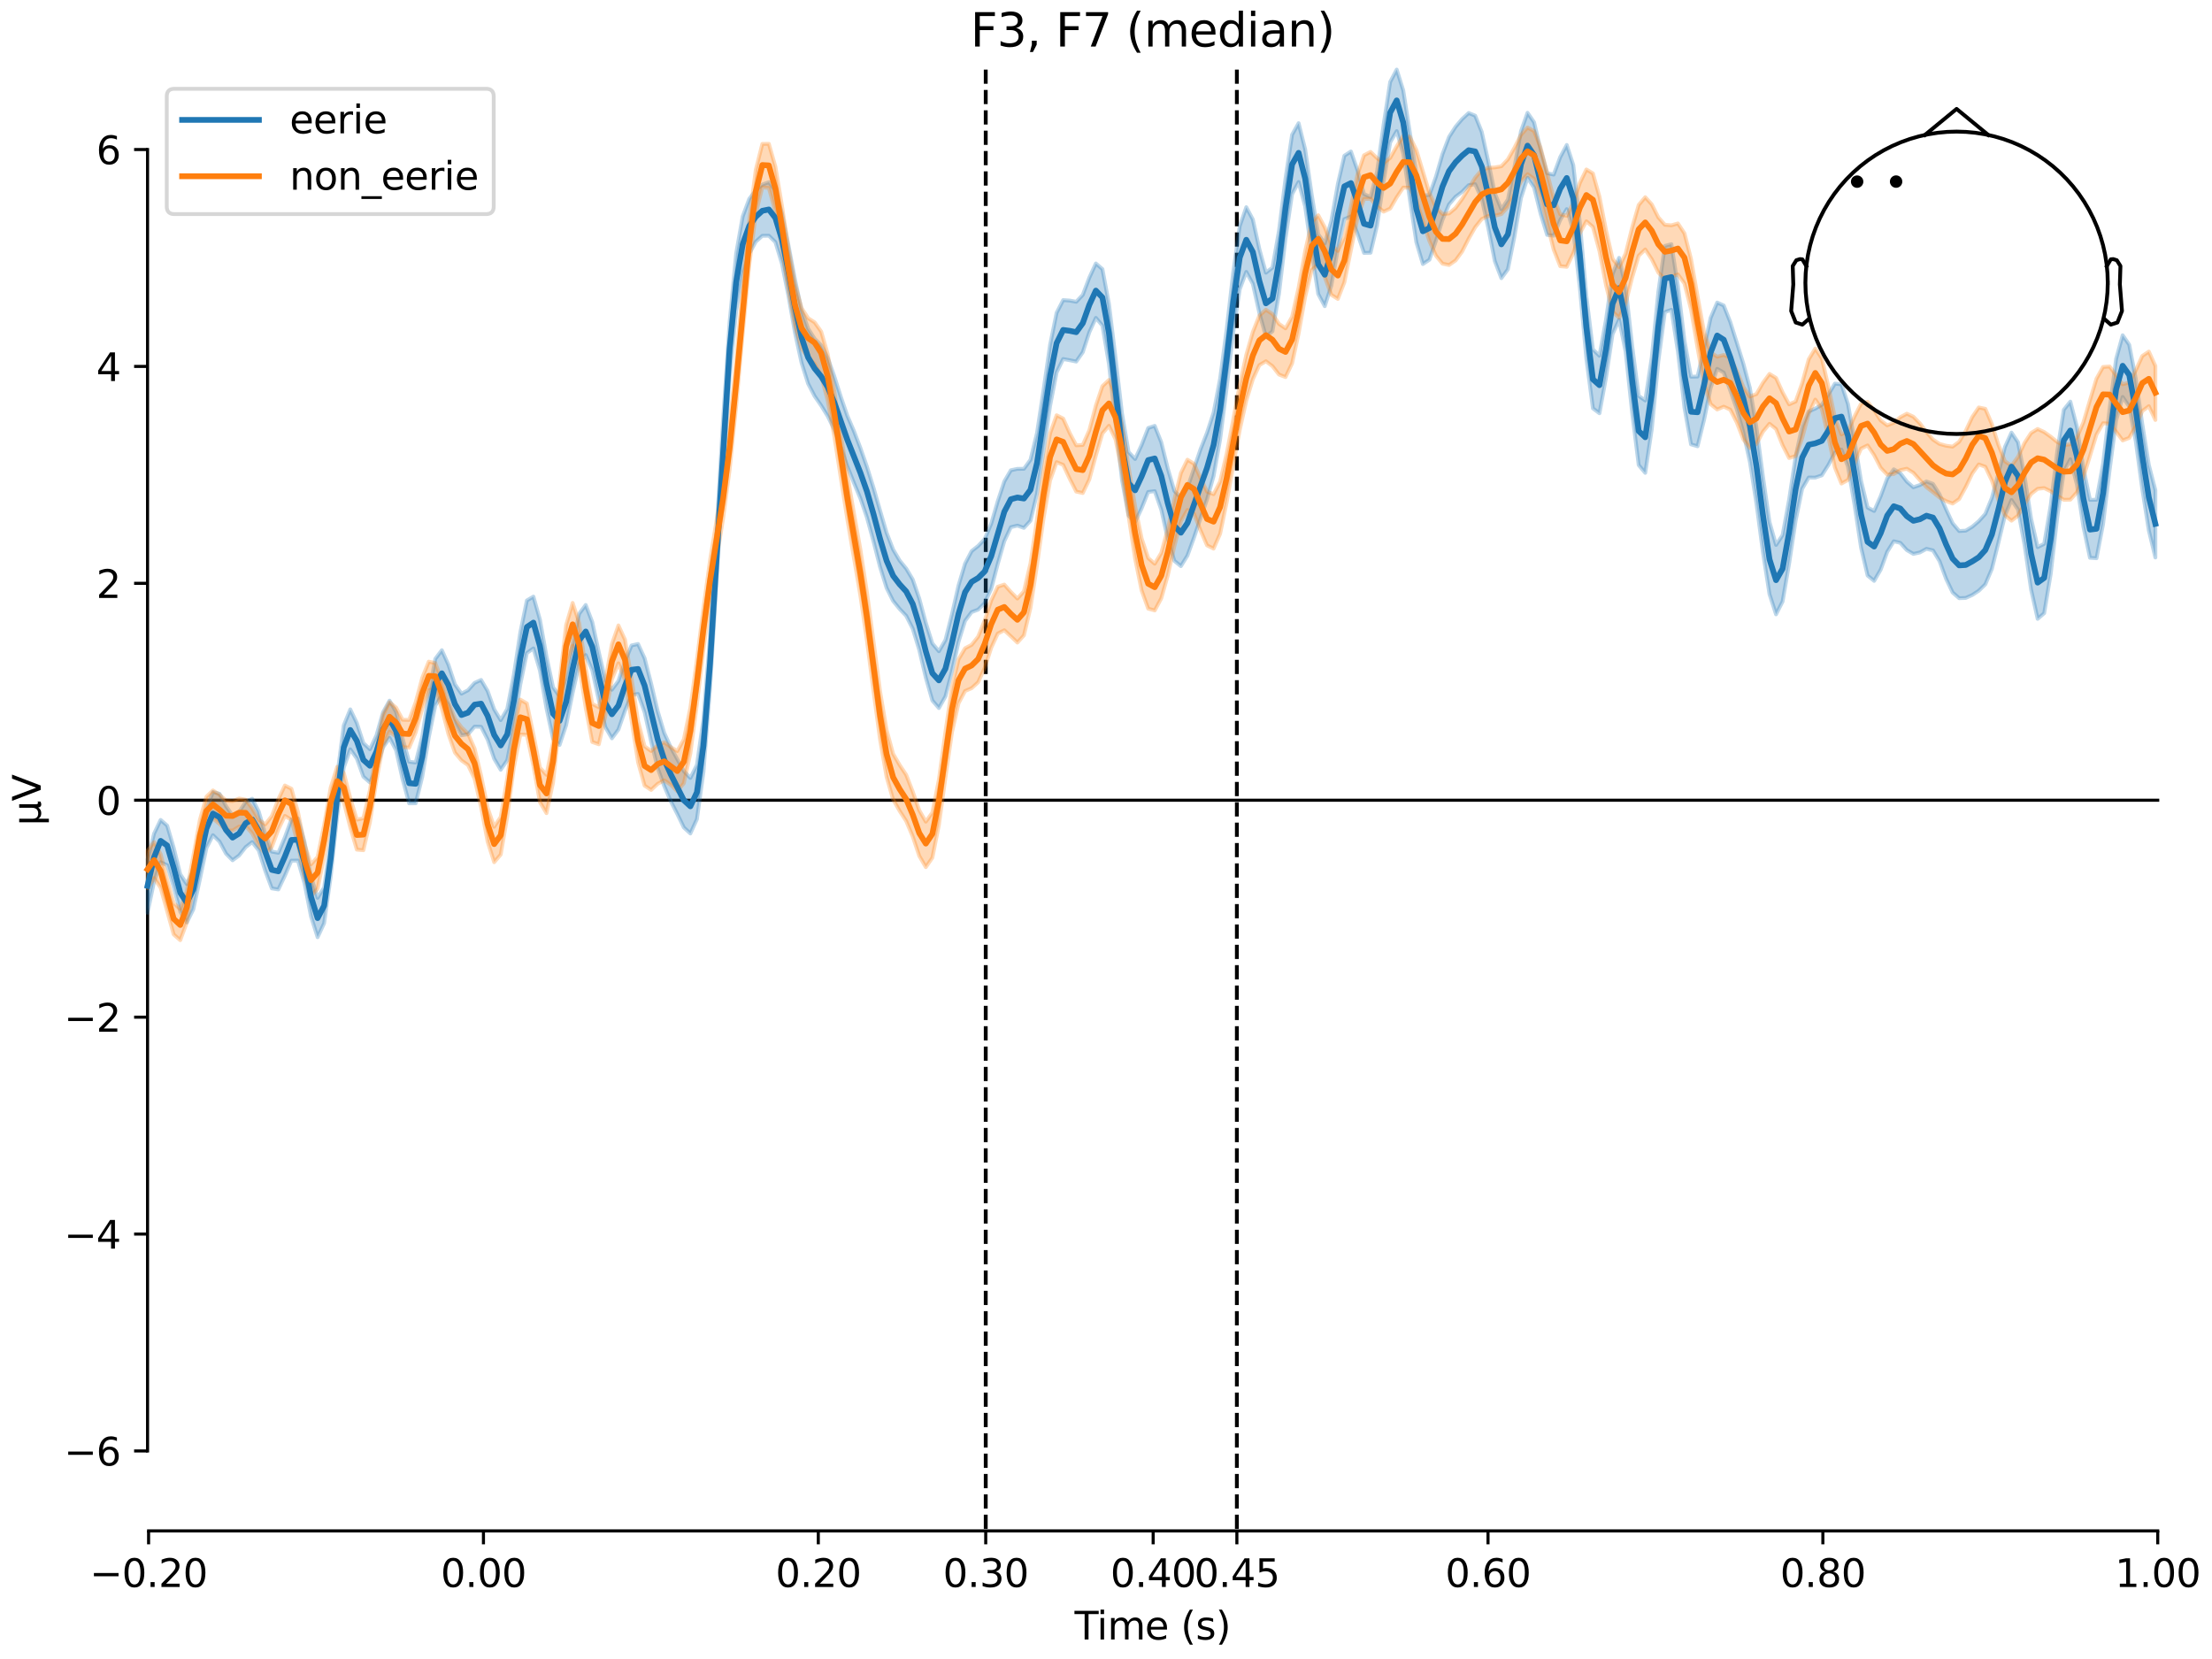 <?xml version="1.0" encoding="utf-8" standalone="no"?>
<!DOCTYPE svg PUBLIC "-//W3C//DTD SVG 1.1//EN"
  "http://www.w3.org/Graphics/SVG/1.1/DTD/svg11.dtd">
<svg xmlns:xlink="http://www.w3.org/1999/xlink" width="576pt" height="432pt" viewBox="0 0 576 432" xmlns="http://www.w3.org/2000/svg" version="1.1">
 <defs>
  <style type="text/css">*{stroke-linejoin: round; stroke-linecap: butt}</style>
 </defs>
 <g id="figure_1">
  <g id="patch_1">
   <path d="M 0 432 
L 576 432 
L 576 0 
L 0 0 
z
" style="fill: #ffffff"/>
  </g>
  <g id="axes_1">
   <g id="patch_2">
    <path d="M 38.421 398.644 
L 561.867 398.644 
L 561.867 18.118 
L 38.421 18.118 
L 38.421 398.644 
z
" style="fill: none; opacity: 0"/>
   </g>
   <g id="patch_3">
    <path d="M 38.421 377.821 
L 38.421 38.941 
" style="fill: none; stroke: #000000; stroke-width: 0.8; stroke-linejoin: miter; stroke-linecap: square"/>
   </g>
   <g id="LineCollection_1">
    <path d="M 256.682 18.118 
L 256.682 398.644 
" clip-path="url(#p791b8ed29c)" style="fill: none; stroke-dasharray: 3.7,1.6; stroke-dashoffset: 0; stroke: #000000"/>
    <path d="M 322.079 18.118 
L 322.079 398.644 
" clip-path="url(#p791b8ed29c)" style="fill: none; stroke-dasharray: 3.7,1.6; stroke-dashoffset: 0; stroke: #000000"/>
   </g>
   <g id="matplotlib.axis_1">
    <g id="xtick_1">
     <g id="line2d_1">
      <defs>
       <path id="m8188ae20d7" d="M 0 0 
L 0 3.5 
" style="stroke: #000000; stroke-width: 0.8"/>
      </defs>
      <g>
       <use xlink:href="#m8188ae20d7" x="38.693" y="398.644" style="stroke: #000000; stroke-width: 0.8"/>
      </g>
     </g>
     <g id="text_1">
      <!-- −0.20 -->
      <g transform="translate(23.37 413.242) scale(0.1 -0.1)">
       <defs>
        <path id="DejaVuSans-2212" d="M 678 2272 
L 4684 2272 
L 4684 1741 
L 678 1741 
L 678 2272 
z
" transform="scale(0.016)"/>
        <path id="DejaVuSans-30" d="M 2034 4250 
Q 1547 4250 1301 3770 
Q 1056 3291 1056 2328 
Q 1056 1369 1301 889 
Q 1547 409 2034 409 
Q 2525 409 2770 889 
Q 3016 1369 3016 2328 
Q 3016 3291 2770 3770 
Q 2525 4250 2034 4250 
z
M 2034 4750 
Q 2819 4750 3233 4129 
Q 3647 3509 3647 2328 
Q 3647 1150 3233 529 
Q 2819 -91 2034 -91 
Q 1250 -91 836 529 
Q 422 1150 422 2328 
Q 422 3509 836 4129 
Q 1250 4750 2034 4750 
z
" transform="scale(0.016)"/>
        <path id="DejaVuSans-2e" d="M 684 794 
L 1344 794 
L 1344 0 
L 684 0 
L 684 794 
z
" transform="scale(0.016)"/>
        <path id="DejaVuSans-32" d="M 1228 531 
L 3431 531 
L 3431 0 
L 469 0 
L 469 531 
Q 828 903 1448 1529 
Q 2069 2156 2228 2338 
Q 2531 2678 2651 2914 
Q 2772 3150 2772 3378 
Q 2772 3750 2511 3984 
Q 2250 4219 1831 4219 
Q 1534 4219 1204 4116 
Q 875 4013 500 3803 
L 500 4441 
Q 881 4594 1212 4672 
Q 1544 4750 1819 4750 
Q 2544 4750 2975 4387 
Q 3406 4025 3406 3419 
Q 3406 3131 3298 2873 
Q 3191 2616 2906 2266 
Q 2828 2175 2409 1742 
Q 1991 1309 1228 531 
z
" transform="scale(0.016)"/>
       </defs>
       <use xlink:href="#DejaVuSans-2212"/>
       <use xlink:href="#DejaVuSans-30" transform="translate(83.789 0)"/>
       <use xlink:href="#DejaVuSans-2e" transform="translate(147.412 0)"/>
       <use xlink:href="#DejaVuSans-32" transform="translate(179.199 0)"/>
       <use xlink:href="#DejaVuSans-30" transform="translate(242.822 0)"/>
      </g>
     </g>
    </g>
    <g id="xtick_2">
     <g id="line2d_2">
      <g>
       <use xlink:href="#m8188ae20d7" x="125.889" y="398.644" style="stroke: #000000; stroke-width: 0.8"/>
      </g>
     </g>
     <g id="text_2">
      <!-- 0.00 -->
      <g transform="translate(114.756 413.242) scale(0.1 -0.1)">
       <use xlink:href="#DejaVuSans-30"/>
       <use xlink:href="#DejaVuSans-2e" transform="translate(63.623 0)"/>
       <use xlink:href="#DejaVuSans-30" transform="translate(95.41 0)"/>
       <use xlink:href="#DejaVuSans-30" transform="translate(159.033 0)"/>
      </g>
     </g>
    </g>
    <g id="xtick_3">
     <g id="line2d_3">
      <g>
       <use xlink:href="#m8188ae20d7" x="213.084" y="398.644" style="stroke: #000000; stroke-width: 0.8"/>
      </g>
     </g>
     <g id="text_3">
      <!-- 0.20 -->
      <g transform="translate(201.952 413.242) scale(0.1 -0.1)">
       <use xlink:href="#DejaVuSans-30"/>
       <use xlink:href="#DejaVuSans-2e" transform="translate(63.623 0)"/>
       <use xlink:href="#DejaVuSans-32" transform="translate(95.41 0)"/>
       <use xlink:href="#DejaVuSans-30" transform="translate(159.033 0)"/>
      </g>
     </g>
    </g>
    <g id="xtick_4">
     <g id="line2d_4">
      <g>
       <use xlink:href="#m8188ae20d7" x="256.682" y="398.644" style="stroke: #000000; stroke-width: 0.8"/>
      </g>
     </g>
     <g id="text_4">
      <!-- 0.30 -->
      <g transform="translate(245.549 413.242) scale(0.1 -0.1)">
       <defs>
        <path id="DejaVuSans-33" d="M 2597 2516 
Q 3050 2419 3304 2112 
Q 3559 1806 3559 1356 
Q 3559 666 3084 287 
Q 2609 -91 1734 -91 
Q 1441 -91 1130 -33 
Q 819 25 488 141 
L 488 750 
Q 750 597 1062 519 
Q 1375 441 1716 441 
Q 2309 441 2620 675 
Q 2931 909 2931 1356 
Q 2931 1769 2642 2001 
Q 2353 2234 1838 2234 
L 1294 2234 
L 1294 2753 
L 1863 2753 
Q 2328 2753 2575 2939 
Q 2822 3125 2822 3475 
Q 2822 3834 2567 4026 
Q 2313 4219 1838 4219 
Q 1578 4219 1281 4162 
Q 984 4106 628 3988 
L 628 4550 
Q 988 4650 1302 4700 
Q 1616 4750 1894 4750 
Q 2613 4750 3031 4423 
Q 3450 4097 3450 3541 
Q 3450 3153 3228 2886 
Q 3006 2619 2597 2516 
z
" transform="scale(0.016)"/>
       </defs>
       <use xlink:href="#DejaVuSans-30"/>
       <use xlink:href="#DejaVuSans-2e" transform="translate(63.623 0)"/>
       <use xlink:href="#DejaVuSans-33" transform="translate(95.41 0)"/>
       <use xlink:href="#DejaVuSans-30" transform="translate(159.033 0)"/>
      </g>
     </g>
    </g>
    <g id="xtick_5">
     <g id="line2d_5">
      <g>
       <use xlink:href="#m8188ae20d7" x="300.28" y="398.644" style="stroke: #000000; stroke-width: 0.8"/>
      </g>
     </g>
     <g id="text_5">
      <!-- 0.40 -->
      <g transform="translate(289.147 413.242) scale(0.1 -0.1)">
       <defs>
        <path id="DejaVuSans-34" d="M 2419 4116 
L 825 1625 
L 2419 1625 
L 2419 4116 
z
M 2253 4666 
L 3047 4666 
L 3047 1625 
L 3713 1625 
L 3713 1100 
L 3047 1100 
L 3047 0 
L 2419 0 
L 2419 1100 
L 313 1100 
L 313 1709 
L 2253 4666 
z
" transform="scale(0.016)"/>
       </defs>
       <use xlink:href="#DejaVuSans-30"/>
       <use xlink:href="#DejaVuSans-2e" transform="translate(63.623 0)"/>
       <use xlink:href="#DejaVuSans-34" transform="translate(95.41 0)"/>
       <use xlink:href="#DejaVuSans-30" transform="translate(159.033 0)"/>
      </g>
     </g>
    </g>
    <g id="xtick_6">
     <g id="line2d_6">
      <g>
       <use xlink:href="#m8188ae20d7" x="322.079" y="398.644" style="stroke: #000000; stroke-width: 0.8"/>
      </g>
     </g>
     <g id="text_6">
      <!-- 0.45 -->
      <g transform="translate(310.946 413.242) scale(0.1 -0.1)">
       <defs>
        <path id="DejaVuSans-35" d="M 691 4666 
L 3169 4666 
L 3169 4134 
L 1269 4134 
L 1269 2991 
Q 1406 3038 1543 3061 
Q 1681 3084 1819 3084 
Q 2600 3084 3056 2656 
Q 3513 2228 3513 1497 
Q 3513 744 3044 326 
Q 2575 -91 1722 -91 
Q 1428 -91 1123 -41 
Q 819 9 494 109 
L 494 744 
Q 775 591 1075 516 
Q 1375 441 1709 441 
Q 2250 441 2565 725 
Q 2881 1009 2881 1497 
Q 2881 1984 2565 2268 
Q 2250 2553 1709 2553 
Q 1456 2553 1204 2497 
Q 953 2441 691 2322 
L 691 4666 
z
" transform="scale(0.016)"/>
       </defs>
       <use xlink:href="#DejaVuSans-30"/>
       <use xlink:href="#DejaVuSans-2e" transform="translate(63.623 0)"/>
       <use xlink:href="#DejaVuSans-34" transform="translate(95.41 0)"/>
       <use xlink:href="#DejaVuSans-35" transform="translate(159.033 0)"/>
      </g>
     </g>
    </g>
    <g id="xtick_7">
     <g id="line2d_7">
      <g>
       <use xlink:href="#m8188ae20d7" x="387.476" y="398.644" style="stroke: #000000; stroke-width: 0.8"/>
      </g>
     </g>
     <g id="text_7">
      <!-- 0.60 -->
      <g transform="translate(376.343 413.242) scale(0.1 -0.1)">
       <defs>
        <path id="DejaVuSans-36" d="M 2113 2584 
Q 1688 2584 1439 2293 
Q 1191 2003 1191 1497 
Q 1191 994 1439 701 
Q 1688 409 2113 409 
Q 2538 409 2786 701 
Q 3034 994 3034 1497 
Q 3034 2003 2786 2293 
Q 2538 2584 2113 2584 
z
M 3366 4563 
L 3366 3988 
Q 3128 4100 2886 4159 
Q 2644 4219 2406 4219 
Q 1781 4219 1451 3797 
Q 1122 3375 1075 2522 
Q 1259 2794 1537 2939 
Q 1816 3084 2150 3084 
Q 2853 3084 3261 2657 
Q 3669 2231 3669 1497 
Q 3669 778 3244 343 
Q 2819 -91 2113 -91 
Q 1303 -91 875 529 
Q 447 1150 447 2328 
Q 447 3434 972 4092 
Q 1497 4750 2381 4750 
Q 2619 4750 2861 4703 
Q 3103 4656 3366 4563 
z
" transform="scale(0.016)"/>
       </defs>
       <use xlink:href="#DejaVuSans-30"/>
       <use xlink:href="#DejaVuSans-2e" transform="translate(63.623 0)"/>
       <use xlink:href="#DejaVuSans-36" transform="translate(95.41 0)"/>
       <use xlink:href="#DejaVuSans-30" transform="translate(159.033 0)"/>
      </g>
     </g>
    </g>
    <g id="xtick_8">
     <g id="line2d_8">
      <g>
       <use xlink:href="#m8188ae20d7" x="474.671" y="398.644" style="stroke: #000000; stroke-width: 0.8"/>
      </g>
     </g>
     <g id="text_8">
      <!-- 0.80 -->
      <g transform="translate(463.538 413.242) scale(0.1 -0.1)">
       <defs>
        <path id="DejaVuSans-38" d="M 2034 2216 
Q 1584 2216 1326 1975 
Q 1069 1734 1069 1313 
Q 1069 891 1326 650 
Q 1584 409 2034 409 
Q 2484 409 2743 651 
Q 3003 894 3003 1313 
Q 3003 1734 2745 1975 
Q 2488 2216 2034 2216 
z
M 1403 2484 
Q 997 2584 770 2862 
Q 544 3141 544 3541 
Q 544 4100 942 4425 
Q 1341 4750 2034 4750 
Q 2731 4750 3128 4425 
Q 3525 4100 3525 3541 
Q 3525 3141 3298 2862 
Q 3072 2584 2669 2484 
Q 3125 2378 3379 2068 
Q 3634 1759 3634 1313 
Q 3634 634 3220 271 
Q 2806 -91 2034 -91 
Q 1263 -91 848 271 
Q 434 634 434 1313 
Q 434 1759 690 2068 
Q 947 2378 1403 2484 
z
M 1172 3481 
Q 1172 3119 1398 2916 
Q 1625 2713 2034 2713 
Q 2441 2713 2670 2916 
Q 2900 3119 2900 3481 
Q 2900 3844 2670 4047 
Q 2441 4250 2034 4250 
Q 1625 4250 1398 4047 
Q 1172 3844 1172 3481 
z
" transform="scale(0.016)"/>
       </defs>
       <use xlink:href="#DejaVuSans-30"/>
       <use xlink:href="#DejaVuSans-2e" transform="translate(63.623 0)"/>
       <use xlink:href="#DejaVuSans-38" transform="translate(95.41 0)"/>
       <use xlink:href="#DejaVuSans-30" transform="translate(159.033 0)"/>
      </g>
     </g>
    </g>
    <g id="xtick_9">
     <g id="line2d_9">
      <g>
       <use xlink:href="#m8188ae20d7" x="561.867" y="398.644" style="stroke: #000000; stroke-width: 0.8"/>
      </g>
     </g>
     <g id="text_9">
      <!-- 1.00 -->
      <g transform="translate(550.734 413.242) scale(0.1 -0.1)">
       <defs>
        <path id="DejaVuSans-31" d="M 794 531 
L 1825 531 
L 1825 4091 
L 703 3866 
L 703 4441 
L 1819 4666 
L 2450 4666 
L 2450 531 
L 3481 531 
L 3481 0 
L 794 0 
L 794 531 
z
" transform="scale(0.016)"/>
       </defs>
       <use xlink:href="#DejaVuSans-31"/>
       <use xlink:href="#DejaVuSans-2e" transform="translate(63.623 0)"/>
       <use xlink:href="#DejaVuSans-30" transform="translate(95.41 0)"/>
       <use xlink:href="#DejaVuSans-30" transform="translate(159.033 0)"/>
      </g>
     </g>
    </g>
    <g id="text_10">
     <!-- Time (s) -->
     <g transform="translate(279.815 426.92) scale(0.1 -0.1)">
      <defs>
       <path id="DejaVuSans-54" d="M -19 4666 
L 3928 4666 
L 3928 4134 
L 2272 4134 
L 2272 0 
L 1638 0 
L 1638 4134 
L -19 4134 
L -19 4666 
z
" transform="scale(0.016)"/>
       <path id="DejaVuSans-69" d="M 603 3500 
L 1178 3500 
L 1178 0 
L 603 0 
L 603 3500 
z
M 603 4863 
L 1178 4863 
L 1178 4134 
L 603 4134 
L 603 4863 
z
" transform="scale(0.016)"/>
       <path id="DejaVuSans-6d" d="M 3328 2828 
Q 3544 3216 3844 3400 
Q 4144 3584 4550 3584 
Q 5097 3584 5394 3201 
Q 5691 2819 5691 2113 
L 5691 0 
L 5113 0 
L 5113 2094 
Q 5113 2597 4934 2840 
Q 4756 3084 4391 3084 
Q 3944 3084 3684 2787 
Q 3425 2491 3425 1978 
L 3425 0 
L 2847 0 
L 2847 2094 
Q 2847 2600 2669 2842 
Q 2491 3084 2119 3084 
Q 1678 3084 1418 2786 
Q 1159 2488 1159 1978 
L 1159 0 
L 581 0 
L 581 3500 
L 1159 3500 
L 1159 2956 
Q 1356 3278 1631 3431 
Q 1906 3584 2284 3584 
Q 2666 3584 2933 3390 
Q 3200 3197 3328 2828 
z
" transform="scale(0.016)"/>
       <path id="DejaVuSans-65" d="M 3597 1894 
L 3597 1613 
L 953 1613 
Q 991 1019 1311 708 
Q 1631 397 2203 397 
Q 2534 397 2845 478 
Q 3156 559 3463 722 
L 3463 178 
Q 3153 47 2828 -22 
Q 2503 -91 2169 -91 
Q 1331 -91 842 396 
Q 353 884 353 1716 
Q 353 2575 817 3079 
Q 1281 3584 2069 3584 
Q 2775 3584 3186 3129 
Q 3597 2675 3597 1894 
z
M 3022 2063 
Q 3016 2534 2758 2815 
Q 2500 3097 2075 3097 
Q 1594 3097 1305 2825 
Q 1016 2553 972 2059 
L 3022 2063 
z
" transform="scale(0.016)"/>
       <path id="DejaVuSans-20" transform="scale(0.016)"/>
       <path id="DejaVuSans-28" d="M 1984 4856 
Q 1566 4138 1362 3434 
Q 1159 2731 1159 2009 
Q 1159 1288 1364 580 
Q 1569 -128 1984 -844 
L 1484 -844 
Q 1016 -109 783 600 
Q 550 1309 550 2009 
Q 550 2706 781 3412 
Q 1013 4119 1484 4856 
L 1984 4856 
z
" transform="scale(0.016)"/>
       <path id="DejaVuSans-73" d="M 2834 3397 
L 2834 2853 
Q 2591 2978 2328 3040 
Q 2066 3103 1784 3103 
Q 1356 3103 1142 2972 
Q 928 2841 928 2578 
Q 928 2378 1081 2264 
Q 1234 2150 1697 2047 
L 1894 2003 
Q 2506 1872 2764 1633 
Q 3022 1394 3022 966 
Q 3022 478 2636 193 
Q 2250 -91 1575 -91 
Q 1294 -91 989 -36 
Q 684 19 347 128 
L 347 722 
Q 666 556 975 473 
Q 1284 391 1588 391 
Q 1994 391 2212 530 
Q 2431 669 2431 922 
Q 2431 1156 2273 1281 
Q 2116 1406 1581 1522 
L 1381 1569 
Q 847 1681 609 1914 
Q 372 2147 372 2553 
Q 372 3047 722 3315 
Q 1072 3584 1716 3584 
Q 2034 3584 2315 3537 
Q 2597 3491 2834 3397 
z
" transform="scale(0.016)"/>
       <path id="DejaVuSans-29" d="M 513 4856 
L 1013 4856 
Q 1481 4119 1714 3412 
Q 1947 2706 1947 2009 
Q 1947 1309 1714 600 
Q 1481 -109 1013 -844 
L 513 -844 
Q 928 -128 1133 580 
Q 1338 1288 1338 2009 
Q 1338 2731 1133 3434 
Q 928 4138 513 4856 
z
" transform="scale(0.016)"/>
      </defs>
      <use xlink:href="#DejaVuSans-54"/>
      <use xlink:href="#DejaVuSans-69" transform="translate(57.959 0)"/>
      <use xlink:href="#DejaVuSans-6d" transform="translate(85.742 0)"/>
      <use xlink:href="#DejaVuSans-65" transform="translate(183.154 0)"/>
      <use xlink:href="#DejaVuSans-20" transform="translate(244.678 0)"/>
      <use xlink:href="#DejaVuSans-28" transform="translate(276.465 0)"/>
      <use xlink:href="#DejaVuSans-73" transform="translate(315.479 0)"/>
      <use xlink:href="#DejaVuSans-29" transform="translate(367.578 0)"/>
     </g>
    </g>
   </g>
   <g id="matplotlib.axis_2">
    <g id="ytick_1">
     <g id="line2d_10">
      <defs>
       <path id="m8f9f30898d" d="M 0 0 
L -3.5 0 
" style="stroke: #000000; stroke-width: 0.8"/>
      </defs>
      <g>
       <use xlink:href="#m8f9f30898d" x="38.421" y="377.821" style="stroke: #000000; stroke-width: 0.8"/>
      </g>
     </g>
     <g id="text_11">
      <!-- −6 -->
      <g transform="translate(16.678 381.62) scale(0.1 -0.1)">
       <use xlink:href="#DejaVuSans-2212"/>
       <use xlink:href="#DejaVuSans-36" transform="translate(83.789 0)"/>
      </g>
     </g>
    </g>
    <g id="ytick_2">
     <g id="line2d_11">
      <g>
       <use xlink:href="#m8f9f30898d" x="38.421" y="321.341" style="stroke: #000000; stroke-width: 0.8"/>
      </g>
     </g>
     <g id="text_12">
      <!-- −4 -->
      <g transform="translate(16.678 325.14) scale(0.1 -0.1)">
       <use xlink:href="#DejaVuSans-2212"/>
       <use xlink:href="#DejaVuSans-34" transform="translate(83.789 0)"/>
      </g>
     </g>
    </g>
    <g id="ytick_3">
     <g id="line2d_12">
      <g>
       <use xlink:href="#m8f9f30898d" x="38.421" y="264.861" style="stroke: #000000; stroke-width: 0.8"/>
      </g>
     </g>
     <g id="text_13">
      <!-- −2 -->
      <g transform="translate(16.678 268.66) scale(0.1 -0.1)">
       <use xlink:href="#DejaVuSans-2212"/>
       <use xlink:href="#DejaVuSans-32" transform="translate(83.789 0)"/>
      </g>
     </g>
    </g>
    <g id="ytick_4">
     <g id="line2d_13">
      <g>
       <use xlink:href="#m8f9f30898d" x="38.421" y="208.381" style="stroke: #000000; stroke-width: 0.8"/>
      </g>
     </g>
     <g id="text_14">
      <!-- 0 -->
      <g transform="translate(25.058 212.18) scale(0.1 -0.1)">
       <use xlink:href="#DejaVuSans-30"/>
      </g>
     </g>
    </g>
    <g id="ytick_5">
     <g id="line2d_14">
      <g>
       <use xlink:href="#m8f9f30898d" x="38.421" y="151.901" style="stroke: #000000; stroke-width: 0.8"/>
      </g>
     </g>
     <g id="text_15">
      <!-- 2 -->
      <g transform="translate(25.058 155.7) scale(0.1 -0.1)">
       <use xlink:href="#DejaVuSans-32"/>
      </g>
     </g>
    </g>
    <g id="ytick_6">
     <g id="line2d_15">
      <g>
       <use xlink:href="#m8f9f30898d" x="38.421" y="95.421" style="stroke: #000000; stroke-width: 0.8"/>
      </g>
     </g>
     <g id="text_16">
      <!-- 4 -->
      <g transform="translate(25.058 99.22) scale(0.1 -0.1)">
       <use xlink:href="#DejaVuSans-34"/>
      </g>
     </g>
    </g>
    <g id="ytick_7">
     <g id="line2d_16">
      <g>
       <use xlink:href="#m8f9f30898d" x="38.421" y="38.941" style="stroke: #000000; stroke-width: 0.8"/>
      </g>
     </g>
     <g id="text_17">
      <!-- 6 -->
      <g transform="translate(25.058 42.74) scale(0.1 -0.1)">
       <use xlink:href="#DejaVuSans-36"/>
      </g>
     </g>
    </g>
    <g id="text_18">
     <!-- µV -->
     <g transform="translate(10.599 214.982) rotate(-90) scale(0.1 -0.1)">
      <defs>
       <path id="DejaVuSans-b5" d="M 544 -1331 
L 544 3500 
L 1119 3500 
L 1119 1325 
Q 1119 872 1334 640 
Q 1550 409 1972 409 
Q 2434 409 2667 671 
Q 2900 934 2900 1459 
L 2900 3500 
L 3475 3500 
L 3475 806 
Q 3475 619 3529 530 
Q 3584 441 3700 441 
Q 3728 441 3778 458 
Q 3828 475 3916 513 
L 3916 50 
Q 3788 -22 3673 -56 
Q 3559 -91 3450 -91 
Q 3234 -91 3106 31 
Q 2978 153 2931 403 
Q 2775 156 2548 32 
Q 2322 -91 2016 -91 
Q 1697 -91 1473 31 
Q 1250 153 1119 397 
L 1119 -1331 
L 544 -1331 
z
" transform="scale(0.016)"/>
       <path id="DejaVuSans-56" d="M 1831 0 
L 50 4666 
L 709 4666 
L 2188 738 
L 3669 4666 
L 4325 4666 
L 2547 0 
L 1831 0 
z
" transform="scale(0.016)"/>
      </defs>
      <use xlink:href="#DejaVuSans-b5"/>
      <use xlink:href="#DejaVuSans-56" transform="translate(63.623 0)"/>
     </g>
    </g>
   </g>
   <g id="patch_4">
    <path d="M 38.693 398.644 
L 561.867 398.644 
" style="fill: none; stroke: #000000; stroke-width: 0.8; stroke-linejoin: miter; stroke-linecap: square"/>
   </g>
   <g id="patch_5">
    <path d="M 38.421 208.381 
L 561.867 208.381 
" style="fill: none; stroke: #000000; stroke-width: 0.8; stroke-linejoin: miter; stroke-linecap: square"/>
   </g>
   <g id="text_19">
    <!-- F3, F7 (median) -->
    <g transform="translate(252.713 12.118) scale(0.12 -0.12)">
     <defs>
      <path id="DejaVuSans-46" d="M 628 4666 
L 3309 4666 
L 3309 4134 
L 1259 4134 
L 1259 2759 
L 3109 2759 
L 3109 2228 
L 1259 2228 
L 1259 0 
L 628 0 
L 628 4666 
z
" transform="scale(0.016)"/>
      <path id="DejaVuSans-2c" d="M 750 794 
L 1409 794 
L 1409 256 
L 897 -744 
L 494 -744 
L 750 256 
L 750 794 
z
" transform="scale(0.016)"/>
      <path id="DejaVuSans-37" d="M 525 4666 
L 3525 4666 
L 3525 4397 
L 1831 0 
L 1172 0 
L 2766 4134 
L 525 4134 
L 525 4666 
z
" transform="scale(0.016)"/>
      <path id="DejaVuSans-64" d="M 2906 2969 
L 2906 4863 
L 3481 4863 
L 3481 0 
L 2906 0 
L 2906 525 
Q 2725 213 2448 61 
Q 2172 -91 1784 -91 
Q 1150 -91 751 415 
Q 353 922 353 1747 
Q 353 2572 751 3078 
Q 1150 3584 1784 3584 
Q 2172 3584 2448 3432 
Q 2725 3281 2906 2969 
z
M 947 1747 
Q 947 1113 1208 752 
Q 1469 391 1925 391 
Q 2381 391 2643 752 
Q 2906 1113 2906 1747 
Q 2906 2381 2643 2742 
Q 2381 3103 1925 3103 
Q 1469 3103 1208 2742 
Q 947 2381 947 1747 
z
" transform="scale(0.016)"/>
      <path id="DejaVuSans-61" d="M 2194 1759 
Q 1497 1759 1228 1600 
Q 959 1441 959 1056 
Q 959 750 1161 570 
Q 1363 391 1709 391 
Q 2188 391 2477 730 
Q 2766 1069 2766 1631 
L 2766 1759 
L 2194 1759 
z
M 3341 1997 
L 3341 0 
L 2766 0 
L 2766 531 
Q 2569 213 2275 61 
Q 1981 -91 1556 -91 
Q 1019 -91 701 211 
Q 384 513 384 1019 
Q 384 1609 779 1909 
Q 1175 2209 1959 2209 
L 2766 2209 
L 2766 2266 
Q 2766 2663 2505 2880 
Q 2244 3097 1772 3097 
Q 1472 3097 1187 3025 
Q 903 2953 641 2809 
L 641 3341 
Q 956 3463 1253 3523 
Q 1550 3584 1831 3584 
Q 2591 3584 2966 3190 
Q 3341 2797 3341 1997 
z
" transform="scale(0.016)"/>
      <path id="DejaVuSans-6e" d="M 3513 2113 
L 3513 0 
L 2938 0 
L 2938 2094 
Q 2938 2591 2744 2837 
Q 2550 3084 2163 3084 
Q 1697 3084 1428 2787 
Q 1159 2491 1159 1978 
L 1159 0 
L 581 0 
L 581 3500 
L 1159 3500 
L 1159 2956 
Q 1366 3272 1645 3428 
Q 1925 3584 2291 3584 
Q 2894 3584 3203 3211 
Q 3513 2838 3513 2113 
z
" transform="scale(0.016)"/>
     </defs>
     <use xlink:href="#DejaVuSans-46"/>
     <use xlink:href="#DejaVuSans-33" transform="translate(57.52 0)"/>
     <use xlink:href="#DejaVuSans-2c" transform="translate(121.143 0)"/>
     <use xlink:href="#DejaVuSans-20" transform="translate(152.93 0)"/>
     <use xlink:href="#DejaVuSans-46" transform="translate(184.717 0)"/>
     <use xlink:href="#DejaVuSans-37" transform="translate(242.236 0)"/>
     <use xlink:href="#DejaVuSans-20" transform="translate(305.859 0)"/>
     <use xlink:href="#DejaVuSans-28" transform="translate(337.646 0)"/>
     <use xlink:href="#DejaVuSans-6d" transform="translate(376.66 0)"/>
     <use xlink:href="#DejaVuSans-65" transform="translate(474.072 0)"/>
     <use xlink:href="#DejaVuSans-64" transform="translate(535.596 0)"/>
     <use xlink:href="#DejaVuSans-69" transform="translate(599.072 0)"/>
     <use xlink:href="#DejaVuSans-61" transform="translate(626.855 0)"/>
     <use xlink:href="#DejaVuSans-6e" transform="translate(688.135 0)"/>
     <use xlink:href="#DejaVuSans-29" transform="translate(751.514 0)"/>
    </g>
   </g>
   <g id="legend_1">
    <g id="patch_6">
     <path d="M 45.421 55.753 
L 126.563 55.753 
Q 128.563 55.753 128.563 53.753 
L 128.563 25.118 
Q 128.563 23.118 126.563 23.118 
L 45.421 23.118 
Q 43.421 23.118 43.421 25.118 
L 43.421 53.753 
Q 43.421 55.753 45.421 55.753 
z
" style="fill: #ffffff; opacity: 0.8; stroke: #cccccc; stroke-linejoin: miter"/>
    </g>
    <g id="line2d_17">
     <path d="M 47.421 31.217 
L 57.421 31.217 
L 67.421 31.217 
" style="fill: none; stroke: #1f77b4; stroke-width: 1.5; stroke-linecap: square"/>
    </g>
    <g id="text_20">
     <!-- eerie -->
     <g transform="translate(75.421 34.717) scale(0.1 -0.1)">
      <defs>
       <path id="DejaVuSans-72" d="M 2631 2963 
Q 2534 3019 2420 3045 
Q 2306 3072 2169 3072 
Q 1681 3072 1420 2755 
Q 1159 2438 1159 1844 
L 1159 0 
L 581 0 
L 581 3500 
L 1159 3500 
L 1159 2956 
Q 1341 3275 1631 3429 
Q 1922 3584 2338 3584 
Q 2397 3584 2469 3576 
Q 2541 3569 2628 3553 
L 2631 2963 
z
" transform="scale(0.016)"/>
      </defs>
      <use xlink:href="#DejaVuSans-65"/>
      <use xlink:href="#DejaVuSans-65" transform="translate(61.523 0)"/>
      <use xlink:href="#DejaVuSans-72" transform="translate(123.047 0)"/>
      <use xlink:href="#DejaVuSans-69" transform="translate(164.16 0)"/>
      <use xlink:href="#DejaVuSans-65" transform="translate(191.943 0)"/>
     </g>
    </g>
    <g id="line2d_18">
     <path d="M 47.421 45.895 
L 57.421 45.895 
L 67.421 45.895 
" style="fill: none; stroke: #ff7f0e; stroke-width: 1.5; stroke-linecap: square"/>
    </g>
    <g id="text_21">
     <!-- non_eerie -->
     <g transform="translate(75.421 49.395) scale(0.1 -0.1)">
      <defs>
       <path id="DejaVuSans-6f" d="M 1959 3097 
Q 1497 3097 1228 2736 
Q 959 2375 959 1747 
Q 959 1119 1226 758 
Q 1494 397 1959 397 
Q 2419 397 2687 759 
Q 2956 1122 2956 1747 
Q 2956 2369 2687 2733 
Q 2419 3097 1959 3097 
z
M 1959 3584 
Q 2709 3584 3137 3096 
Q 3566 2609 3566 1747 
Q 3566 888 3137 398 
Q 2709 -91 1959 -91 
Q 1206 -91 779 398 
Q 353 888 353 1747 
Q 353 2609 779 3096 
Q 1206 3584 1959 3584 
z
" transform="scale(0.016)"/>
       <path id="DejaVuSans-5f" d="M 3263 -1063 
L 3263 -1509 
L -63 -1509 
L -63 -1063 
L 3263 -1063 
z
" transform="scale(0.016)"/>
      </defs>
      <use xlink:href="#DejaVuSans-6e"/>
      <use xlink:href="#DejaVuSans-6f" transform="translate(63.379 0)"/>
      <use xlink:href="#DejaVuSans-6e" transform="translate(124.561 0)"/>
      <use xlink:href="#DejaVuSans-5f" transform="translate(187.939 0)"/>
      <use xlink:href="#DejaVuSans-65" transform="translate(237.939 0)"/>
      <use xlink:href="#DejaVuSans-65" transform="translate(299.463 0)"/>
      <use xlink:href="#DejaVuSans-72" transform="translate(360.986 0)"/>
      <use xlink:href="#DejaVuSans-69" transform="translate(402.1 0)"/>
      <use xlink:href="#DejaVuSans-65" transform="translate(429.883 0)"/>
     </g>
    </g>
   </g>
   <g id="FillBetweenPolyCollection_1">
    <defs>
     <path id="mf85cb8434c" d="M 38.421 -208.25 
L 38.421 -194.301 
L 40.124 -202.444 
L 41.827 -207.492 
L 43.53 -206.697 
L 45.233 -201.06 
L 46.936 -194.592 
L 48.639 -191.792 
L 50.342 -195.208 
L 52.045 -202.999 
L 53.748 -211.152 
L 55.451 -214.521 
L 57.154 -212.861 
L 58.857 -209.701 
L 60.56 -207.985 
L 62.263 -209.231 
L 63.966 -211.402 
L 65.669 -212.726 
L 67.372 -210.563 
L 69.075 -205.226 
L 70.778 -200.662 
L 72.481 -200.386 
L 74.184 -203.965 
L 75.887 -207.894 
L 77.59 -207.899 
L 79.294 -201.984 
L 80.997 -193.306 
L 82.7 -187.948 
L 84.403 -191.594 
L 86.106 -203.662 
L 87.809 -219.535 
L 89.512 -232.1 
L 91.215 -236.879 
L 92.918 -234.483 
L 94.621 -229.755 
L 96.324 -228.25 
L 98.027 -231.859 
L 99.73 -237.363 
L 101.433 -239.847 
L 103.136 -236.64 
L 104.839 -229.054 
L 106.542 -222.816 
L 108.245 -222.832 
L 109.948 -229.685 
L 111.651 -239.966 
L 113.354 -248.299 
L 115.057 -250.992 
L 116.76 -248.471 
L 118.463 -243.543 
L 120.166 -240.546 
L 121.87 -240.805 
L 123.573 -242.778 
L 125.276 -242.74 
L 126.979 -239.409 
L 128.682 -234.419 
L 130.385 -231.552 
L 132.088 -234.05 
L 133.791 -242.789 
L 135.494 -253.798 
L 137.197 -261.956 
L 138.9 -263.157 
L 140.603 -257.36 
L 142.306 -247.531 
L 144.009 -239.631 
L 145.712 -238.013 
L 147.415 -243.138 
L 149.118 -251.6 
L 150.821 -259.124 
L 152.524 -261.427 
L 154.227 -257.48 
L 155.93 -249.709 
L 157.633 -242.661 
L 159.336 -239.738 
L 161.039 -242.028 
L 162.742 -246.941 
L 164.446 -251.028 
L 166.149 -251.287 
L 167.852 -246.532 
L 169.555 -238.934 
L 171.258 -231.97 
L 172.961 -227.322 
L 174.664 -223.368 
L 176.367 -220.04 
L 178.07 -216.524 
L 179.773 -214.958 
L 181.476 -218.69 
L 183.179 -230.983 
L 184.882 -252.514 
L 186.585 -280.502 
L 188.288 -309.357 
L 189.991 -333.775 
L 191.694 -351.041 
L 193.397 -360.801 
L 195.1 -365.981 
L 196.803 -369.066 
L 198.506 -370.596 
L 200.209 -370.615 
L 201.912 -368.953 
L 203.615 -363.347 
L 205.318 -354.916 
L 207.022 -345.311 
L 208.725 -337.502 
L 210.428 -332.096 
L 212.131 -328.832 
L 213.834 -326.386 
L 215.537 -323.617 
L 217.24 -320.2 
L 218.943 -315.573 
L 220.646 -310.56 
L 222.349 -306.276 
L 224.052 -302.198 
L 225.755 -297.217 
L 227.458 -291.029 
L 229.161 -284.369 
L 230.864 -278.898 
L 232.567 -275.508 
L 234.27 -273.422 
L 235.973 -271.63 
L 237.676 -268.288 
L 239.379 -262.723 
L 241.082 -255.538 
L 242.785 -249.579 
L 244.488 -247.628 
L 246.191 -250.663 
L 247.894 -257.208 
L 249.598 -264.868 
L 251.301 -270.323 
L 253.004 -272.615 
L 254.707 -273.252 
L 256.41 -274.968 
L 258.113 -278.686 
L 259.816 -285.153 
L 261.519 -291.068 
L 263.222 -294.717 
L 264.925 -295.136 
L 266.628 -294.541 
L 268.331 -296.399 
L 270.034 -303.476 
L 271.737 -314.558 
L 273.44 -326.289 
L 275.143 -335.047 
L 276.846 -338.51 
L 278.549 -338.2 
L 280.252 -337.848 
L 281.955 -340.284 
L 283.658 -345.482 
L 285.361 -349.219 
L 287.064 -347.232 
L 288.767 -337.221 
L 290.47 -321.771 
L 292.174 -307.011 
L 293.877 -297.736 
L 295.58 -296.048 
L 297.283 -299.652 
L 298.986 -303.892 
L 300.689 -304.108 
L 302.392 -299.278 
L 304.095 -291.647 
L 305.798 -285.965 
L 307.501 -284.578 
L 309.204 -287.312 
L 310.907 -291.986 
L 312.61 -297.063 
L 314.313 -301.959 
L 316.016 -308.046 
L 317.719 -317.606 
L 319.422 -331.013 
L 321.125 -345.41 
L 322.828 -356.684 
L 324.531 -361.195 
L 326.234 -358.087 
L 327.937 -350.487 
L 329.64 -344.357 
L 331.343 -345.73 
L 333.046 -355.499 
L 334.75 -369.947 
L 336.453 -381.43 
L 338.156 -384.612 
L 339.859 -378.225 
L 341.562 -366.314 
L 343.265 -355.438 
L 344.968 -352.263 
L 346.671 -357.608 
L 348.374 -367.087 
L 350.077 -374.942 
L 351.78 -375.62 
L 353.483 -371.152 
L 355.186 -366.143 
L 356.889 -366.181 
L 358.592 -373.298 
L 360.295 -384.774 
L 361.998 -394.912 
L 363.701 -397.856 
L 365.404 -391.976 
L 367.107 -380.226 
L 368.81 -368.947 
L 370.513 -363.24 
L 372.216 -364.37 
L 373.919 -369.298 
L 375.622 -374.729 
L 377.326 -378.781 
L 379.029 -380.76 
L 380.732 -382.045 
L 382.435 -383.774 
L 384.138 -384.02 
L 385.841 -380.207 
L 387.544 -372.622 
L 389.247 -364.001 
L 390.95 -359.562 
L 392.653 -361.869 
L 394.356 -370.39 
L 396.059 -380.429 
L 397.762 -385.678 
L 399.465 -383.162 
L 401.168 -376.355 
L 402.871 -370.83 
L 404.574 -370.624 
L 406.277 -374.72 
L 407.98 -377.543 
L 409.683 -371.891 
L 411.386 -357.069 
L 413.089 -338.58 
L 414.792 -325.669 
L 416.495 -324.389 
L 418.198 -333.623 
L 419.902 -344.951 
L 421.605 -348.744 
L 423.308 -340.448 
L 425.011 -324.515 
L 426.714 -310.887 
L 428.417 -308.866 
L 430.12 -320.225 
L 431.823 -337.87 
L 433.526 -350.726 
L 435.229 -351.332 
L 436.932 -340.412 
L 438.635 -325.812 
L 440.338 -316.292 
L 442.041 -315.79 
L 443.744 -322.697 
L 445.447 -330.963 
L 447.15 -335.955 
L 448.853 -334.985 
L 450.556 -330.31 
L 452.259 -325.417 
L 453.962 -319.394 
L 455.665 -311.765 
L 457.368 -300.948 
L 459.071 -288.144 
L 460.774 -277.264 
L 462.478 -272.023 
L 464.181 -275.361 
L 465.884 -285.223 
L 467.587 -296.447 
L 469.29 -304.729 
L 470.993 -307.652 
L 472.696 -307.635 
L 474.399 -308.222 
L 476.102 -310.899 
L 477.805 -314.168 
L 479.508 -314.939 
L 481.211 -310.474 
L 482.914 -300.545 
L 484.617 -289.385 
L 486.32 -282.131 
L 488.023 -280.736 
L 489.726 -283.668 
L 491.429 -288.306 
L 493.132 -291.049 
L 494.835 -290.644 
L 496.538 -288.75 
L 498.241 -287.764 
L 499.944 -288.149 
L 501.647 -289.083 
L 503.35 -288.679 
L 505.054 -285.877 
L 506.757 -281.283 
L 508.46 -277.715 
L 510.163 -276.228 
L 511.866 -276.297 
L 513.569 -277.057 
L 515.272 -278.176 
L 516.975 -279.843 
L 518.678 -283.836 
L 520.381 -290.682 
L 522.084 -297.734 
L 523.787 -301.797 
L 525.49 -299.307 
L 527.193 -290.066 
L 528.896 -278.448 
L 530.599 -270.851 
L 532.302 -272.329 
L 534.005 -282.571 
L 535.708 -297.356 
L 537.411 -309.143 
L 539.114 -312.393 
L 540.817 -305.835 
L 542.52 -294.822 
L 544.223 -286.753 
L 545.926 -286.637 
L 547.63 -295.486 
L 549.333 -309.544 
L 551.036 -322.486 
L 552.739 -328.631 
L 554.442 -326.127 
L 556.145 -317.117 
L 557.848 -304.636 
L 559.551 -293.866 
L 561.254 -286.826 
L 561.254 -304.364 
L 561.254 -304.364 
L 559.551 -310.945 
L 557.848 -321.593 
L 556.145 -333.392 
L 554.442 -342.241 
L 552.739 -344.706 
L 551.036 -338.554 
L 549.333 -325.575 
L 547.63 -311.225 
L 545.926 -301.865 
L 544.223 -301.84 
L 542.52 -310.002 
L 540.817 -320.855 
L 539.114 -327.425 
L 537.411 -325.308 
L 535.708 -314.503 
L 534.005 -300.456 
L 532.302 -290.389 
L 530.599 -289.529 
L 528.896 -296.93 
L 527.193 -308.006 
L 525.49 -316.83 
L 523.787 -319.356 
L 522.084 -315.615 
L 520.381 -308.696 
L 518.678 -302.351 
L 516.975 -298.178 
L 515.272 -296.294 
L 513.569 -294.837 
L 511.866 -293.817 
L 510.163 -293.723 
L 508.46 -295.75 
L 506.757 -299.385 
L 505.054 -303.293 
L 503.35 -305.994 
L 501.647 -306.647 
L 499.944 -305.706 
L 498.241 -305.12 
L 496.538 -306.598 
L 494.835 -308.795 
L 493.132 -309.798 
L 491.429 -307.426 
L 489.726 -302.813 
L 488.023 -298.94 
L 486.32 -299.836 
L 484.617 -306.797 
L 482.914 -317.195 
L 481.211 -326.796 
L 479.508 -331.932 
L 477.805 -332.108 
L 476.102 -329.269 
L 474.399 -326.592 
L 472.696 -325.604 
L 470.993 -324.872 
L 469.29 -321.026 
L 467.587 -313.152 
L 465.884 -301.931 
L 464.181 -292.661 
L 462.478 -290.109 
L 460.774 -296.066 
L 459.071 -307.888 
L 457.368 -320.76 
L 455.665 -330.994 
L 453.962 -337.32 
L 452.259 -342.772 
L 450.556 -348.171 
L 448.853 -352.461 
L 447.15 -353.217 
L 445.447 -349.253 
L 443.744 -341.361 
L 442.041 -333.954 
L 440.338 -333.921 
L 438.635 -343.265 
L 436.932 -357.478 
L 435.229 -368.415 
L 433.526 -367.958 
L 431.823 -355.951 
L 430.12 -338.95 
L 428.417 -327.716 
L 426.714 -328.905 
L 425.011 -341.991 
L 423.308 -357.194 
L 421.605 -364.864 
L 419.902 -360.618 
L 418.198 -348.742 
L 416.495 -339.357 
L 414.792 -341.015 
L 413.089 -354.867 
L 411.386 -374.06 
L 409.683 -389.014 
L 407.98 -394.252 
L 406.277 -391.09 
L 404.574 -386.535 
L 402.871 -386.901 
L 401.168 -393.059 
L 399.465 -400.17 
L 397.762 -402.634 
L 396.059 -397.831 
L 394.356 -388.518 
L 392.653 -380.052 
L 390.95 -377.529 
L 389.247 -381.693 
L 387.544 -389.946 
L 385.841 -397.663 
L 384.138 -401.875 
L 382.435 -402.575 
L 380.732 -401.005 
L 379.029 -398.995 
L 377.326 -396.347 
L 375.622 -391.867 
L 373.919 -385.993 
L 372.216 -381.229 
L 370.513 -381.076 
L 368.81 -386.818 
L 367.107 -397.627 
L 365.404 -408.456 
L 363.701 -413.882 
L 361.998 -410.664 
L 360.295 -399.596 
L 358.592 -387.368 
L 356.889 -380.688 
L 355.186 -381.478 
L 353.483 -387.684 
L 351.78 -392.56 
L 350.077 -391.46 
L 348.374 -384.101 
L 346.671 -374.449 
L 344.968 -368.621 
L 343.265 -370.997 
L 341.562 -381.359 
L 339.859 -393.139 
L 338.156 -399.923 
L 336.453 -396.923 
L 334.75 -385.542 
L 333.046 -371.935 
L 331.343 -362.313 
L 329.64 -360.991 
L 327.937 -367.145 
L 326.234 -374.87 
L 324.531 -378.047 
L 322.828 -373.146 
L 321.125 -361.073 
L 319.422 -346.26 
L 317.719 -333.431 
L 316.016 -324.541 
L 314.313 -319.335 
L 312.61 -315.006 
L 310.907 -309.969 
L 309.204 -304.95 
L 307.501 -302.398 
L 305.798 -304.17 
L 304.095 -309.982 
L 302.392 -316.846 
L 300.689 -321.111 
L 298.986 -320.549 
L 297.283 -316.166 
L 295.58 -312.483 
L 293.877 -314.301 
L 292.174 -324.306 
L 290.47 -338.951 
L 288.767 -352.886 
L 287.064 -361.928 
L 285.361 -363.394 
L 283.658 -359.707 
L 281.955 -355.224 
L 280.252 -353.417 
L 278.549 -353.735 
L 276.846 -353.857 
L 275.143 -350.554 
L 273.44 -342.201 
L 271.737 -330.492 
L 270.034 -319.244 
L 268.331 -312.266 
L 266.628 -309.928 
L 264.925 -309.912 
L 263.222 -309.542 
L 261.519 -306.642 
L 259.816 -301.489 
L 258.113 -295.641 
L 256.41 -291.625 
L 254.707 -289.839 
L 253.004 -288.491 
L 251.301 -285.242 
L 249.598 -279.556 
L 247.894 -272.069 
L 246.191 -265.354 
L 244.488 -262.418 
L 242.785 -264.448 
L 241.082 -269.806 
L 239.379 -276.129 
L 237.676 -281.109 
L 235.973 -283.951 
L 234.27 -286.036 
L 232.567 -288.918 
L 230.864 -293.283 
L 229.161 -299.081 
L 227.458 -305.004 
L 225.755 -310.46 
L 224.052 -315.337 
L 222.349 -319.798 
L 220.646 -323.739 
L 218.943 -328.697 
L 217.24 -334.031 
L 215.537 -338.802 
L 213.834 -342.088 
L 212.131 -343.788 
L 210.428 -346.444 
L 208.725 -351.274 
L 207.022 -359.15 
L 205.318 -368.107 
L 203.615 -376.472 
L 201.912 -382.364 
L 200.209 -384.558 
L 198.506 -383.937 
L 196.803 -382.435 
L 195.1 -380.207 
L 193.397 -375.642 
L 191.694 -366.006 
L 189.991 -348.168 
L 188.288 -322.728 
L 186.585 -293.57 
L 184.882 -266.117 
L 183.179 -244.806 
L 181.476 -232.807 
L 179.773 -229.429 
L 178.07 -231.184 
L 176.367 -234.303 
L 174.664 -237.408 
L 172.961 -241.171 
L 171.258 -246.838 
L 169.555 -254.008 
L 167.852 -260.605 
L 166.149 -264.309 
L 164.446 -263.921 
L 162.742 -259.784 
L 161.039 -254.693 
L 159.336 -252.4 
L 157.633 -254.827 
L 155.93 -262.155 
L 154.227 -270.023 
L 152.524 -274.47 
L 150.821 -272.191 
L 149.118 -264.576 
L 147.415 -255.528 
L 145.712 -250.646 
L 144.009 -253.062 
L 142.306 -261.034 
L 140.603 -270.646 
L 138.9 -276.647 
L 137.197 -275.641 
L 135.494 -267.359 
L 133.791 -256.224 
L 132.088 -247.396 
L 130.385 -244.485 
L 128.682 -247.3 
L 126.979 -252.056 
L 125.276 -254.948 
L 123.573 -254.18 
L 121.87 -252.264 
L 120.166 -251.377 
L 118.463 -253.805 
L 116.76 -258.932 
L 115.057 -262.691 
L 113.354 -260.443 
L 111.651 -251.327 
L 109.948 -240.187 
L 108.245 -233.446 
L 106.542 -233.647 
L 104.839 -239.652 
L 103.136 -246.593 
L 101.433 -249.551 
L 99.73 -246.494 
L 98.027 -240.506 
L 96.324 -236.906 
L 94.621 -238.517 
L 92.918 -243.732 
L 91.215 -247.283 
L 89.512 -243.102 
L 87.809 -230.019 
L 86.106 -213.244 
L 84.403 -200.908 
L 82.7 -198.216 
L 80.997 -203.701 
L 79.294 -212.769 
L 77.59 -218.868 
L 75.887 -218.633 
L 74.184 -213.982 
L 72.481 -209.937 
L 70.778 -210.252 
L 69.075 -214.886 
L 67.372 -220.72 
L 65.669 -224.009 
L 63.966 -223.167 
L 62.263 -220.597 
L 60.56 -219.632 
L 58.857 -222.094 
L 57.154 -225.308 
L 55.451 -225.753 
L 53.748 -221.205 
L 52.045 -213.094 
L 50.342 -205.437 
L 48.639 -201.785 
L 46.936 -204.346 
L 45.233 -211.249 
L 43.53 -217.024 
L 41.827 -218.492 
L 40.124 -214.936 
L 38.421 -208.25 
z
" style="stroke: #1f77b4; stroke-opacity: 0.3"/>
    </defs>
    <g>
     <use xlink:href="#mf85cb8434c" x="0" y="432" style="fill: #1f77b4; fill-opacity: 0.3; stroke: #1f77b4; stroke-opacity: 0.3"/>
    </g>
   </g>
   <g id="FillBetweenPolyCollection_2">
    <defs>
     <path id="m62d91e15fd" d="M 38.421 -210.463 
L 38.421 -200.715 
L 40.124 -203.351 
L 41.827 -200.831 
L 43.53 -194.717 
L 45.233 -188.658 
L 46.936 -187.182 
L 48.639 -191.764 
L 50.342 -200.883 
L 52.045 -210.688 
L 53.748 -217.23 
L 55.451 -218.89 
L 57.154 -217.455 
L 58.857 -215.803 
L 60.56 -215.707 
L 62.263 -216.768 
L 63.966 -216.927 
L 65.669 -214.995 
L 67.372 -211.799 
L 69.075 -209.683 
L 70.778 -211.444 
L 72.481 -215.99 
L 74.184 -219.55 
L 75.887 -218.522 
L 77.59 -212.116 
L 79.294 -203.72 
L 80.997 -198.646 
L 82.7 -200.573 
L 84.403 -208.894 
L 86.106 -218.97 
L 87.809 -224.656 
L 89.512 -223.195 
L 91.215 -216.531 
L 92.918 -210.756 
L 94.621 -210.598 
L 96.324 -217.885 
L 98.027 -228.781 
L 99.73 -237.816 
L 101.433 -241.47 
L 103.136 -240.185 
L 104.839 -237.457 
L 106.542 -237.31 
L 108.245 -241.299 
L 109.948 -247.428 
L 111.651 -252.323 
L 113.354 -252.436 
L 115.057 -247.503 
L 116.76 -240.88 
L 118.463 -236.016 
L 120.166 -233.982 
L 121.87 -232.769 
L 123.573 -229.217 
L 125.276 -221.819 
L 126.979 -212.821 
L 128.682 -207.484 
L 130.385 -209.472 
L 132.088 -219.328 
L 133.791 -232.056 
L 135.494 -240.731 
L 137.197 -240.652 
L 138.9 -232.556 
L 140.603 -223.097 
L 142.306 -220.248 
L 144.009 -228.219 
L 145.712 -243.69 
L 147.415 -258.195 
L 149.118 -263.863 
L 150.821 -258.719 
L 152.524 -247.637 
L 154.227 -238.784 
L 155.93 -238.191 
L 157.633 -245.574 
L 159.336 -255.088 
L 161.039 -259.27 
L 162.742 -254.961 
L 164.446 -244.439 
L 166.149 -233.514 
L 167.852 -227.428 
L 169.555 -226.302 
L 171.258 -227.896 
L 172.961 -228.821 
L 174.664 -227.639 
L 176.367 -225.964 
L 178.07 -228.042 
L 179.773 -235.809 
L 181.476 -248.645 
L 183.179 -262.818 
L 184.882 -275.767 
L 186.585 -286.442 
L 188.288 -296.915 
L 189.991 -309.686 
L 191.694 -326.262 
L 193.397 -345.112 
L 195.1 -362.879 
L 196.803 -376.365 
L 198.506 -383.231 
L 200.209 -383.046 
L 201.912 -376.997 
L 203.615 -367.227 
L 205.318 -356.484 
L 207.022 -347.087 
L 208.725 -341.257 
L 210.428 -338.847 
L 212.131 -337.229 
L 213.834 -334.117 
L 215.537 -327.642 
L 217.24 -318.448 
L 218.943 -307.563 
L 220.646 -296.758 
L 222.349 -286.812 
L 224.052 -276.819 
L 225.755 -265.138 
L 227.458 -252.001 
L 229.161 -239.458 
L 230.864 -229.701 
L 232.567 -223.794 
L 234.27 -220.823 
L 235.973 -218.186 
L 237.676 -214.176 
L 239.379 -209.109 
L 241.082 -206.2 
L 242.785 -208.649 
L 244.488 -217.182 
L 246.191 -229.538 
L 247.894 -241.312 
L 249.598 -248.859 
L 251.301 -252.059 
L 253.004 -252.797 
L 254.707 -254.35 
L 256.41 -258.085 
L 258.113 -263.317 
L 259.816 -267.021 
L 261.519 -267.89 
L 263.222 -266.304 
L 264.925 -264.677 
L 266.628 -266.566 
L 268.331 -273.687 
L 270.034 -284.842 
L 271.737 -296.999 
L 273.44 -306.885 
L 275.143 -311.654 
L 276.846 -310.952 
L 278.549 -307.331 
L 280.252 -303.992 
L 281.955 -303.613 
L 283.658 -307.159 
L 285.361 -313.397 
L 287.064 -319.122 
L 288.767 -321.125 
L 290.47 -317.631 
L 292.174 -309.121 
L 293.877 -297.61 
L 295.58 -286.526 
L 297.283 -278.217 
L 298.986 -273.507 
L 300.689 -273.042 
L 302.392 -276.191 
L 304.095 -282.192 
L 305.798 -289.763 
L 307.501 -296.185 
L 309.204 -299.2 
L 310.907 -298.251 
L 312.61 -293.89 
L 314.313 -289.981 
L 316.016 -289.138 
L 317.719 -293.013 
L 319.422 -301.216 
L 321.125 -310.777 
L 322.828 -320.066 
L 324.531 -327.684 
L 326.234 -333.218 
L 327.937 -336.919 
L 329.64 -337.933 
L 331.343 -336.65 
L 333.046 -334.466 
L 334.75 -333.804 
L 336.453 -337.361 
L 338.156 -345.163 
L 339.859 -354.69 
L 341.562 -361.666 
L 343.265 -363.246 
L 344.968 -359.837 
L 346.671 -355.236 
L 348.374 -354.155 
L 350.077 -358.506 
L 351.78 -366.897 
L 353.483 -375.238 
L 355.186 -380.2 
L 356.889 -380.227 
L 358.592 -378.259 
L 360.295 -376.889 
L 361.998 -377.689 
L 363.701 -380.625 
L 365.404 -383.158 
L 367.107 -383.116 
L 368.81 -379.747 
L 370.513 -374.322 
L 372.216 -369.236 
L 373.919 -365.411 
L 375.622 -363.336 
L 377.326 -362.992 
L 379.029 -364.177 
L 380.732 -366.491 
L 382.435 -369.833 
L 384.138 -372.822 
L 385.841 -374.96 
L 387.544 -375.762 
L 389.247 -375.82 
L 390.95 -376.246 
L 392.653 -378.13 
L 394.356 -381.263 
L 396.059 -384.719 
L 397.762 -386.655 
L 399.465 -385.429 
L 401.168 -380.719 
L 402.871 -373.789 
L 404.574 -367.013 
L 406.277 -362.687 
L 407.98 -362.521 
L 409.683 -366.075 
L 411.386 -371.256 
L 413.089 -374.374 
L 414.792 -372.908 
L 416.495 -366.632 
L 418.198 -357.774 
L 419.902 -350.854 
L 421.605 -349.271 
L 423.308 -352.996 
L 425.011 -359.734 
L 426.714 -365.421 
L 428.417 -367.044 
L 430.12 -364.479 
L 431.823 -361.03 
L 433.526 -359.281 
L 435.229 -359.963 
L 436.932 -360.537 
L 438.635 -358.173 
L 440.338 -351.428 
L 442.041 -341.406 
L 443.744 -332.091 
L 445.447 -326.754 
L 447.15 -325.365 
L 448.853 -326.109 
L 450.556 -325.329 
L 452.259 -321.977 
L 453.962 -317.605 
L 455.665 -315.331 
L 457.368 -316.388 
L 459.071 -319.591 
L 460.774 -321.649 
L 462.478 -320.284 
L 464.181 -316.052 
L 465.884 -312.727 
L 467.587 -313.244 
L 469.29 -317.932 
L 470.993 -324.297 
L 472.696 -327.945 
L 474.399 -325.475 
L 476.102 -318.17 
L 477.805 -310.252 
L 479.508 -306.08 
L 481.211 -307.023 
L 482.914 -311.328 
L 484.617 -315.195 
L 486.32 -316.017 
L 488.023 -313.476 
L 489.726 -310.191 
L 491.429 -308.4 
L 493.132 -308.556 
L 494.835 -309.569 
L 496.538 -309.948 
L 498.241 -308.882 
L 499.944 -306.973 
L 501.647 -305.146 
L 503.35 -303.823 
L 505.054 -302.458 
L 506.757 -301.511 
L 508.46 -300.878 
L 510.163 -302.056 
L 511.866 -305.165 
L 513.569 -308.702 
L 515.272 -311.067 
L 516.975 -310.45 
L 518.678 -306.854 
L 520.381 -301.787 
L 522.084 -297.793 
L 523.787 -296.412 
L 525.49 -297.724 
L 527.193 -300.717 
L 528.896 -303.384 
L 530.599 -304.715 
L 532.302 -304.905 
L 534.005 -304.068 
L 535.708 -302.91 
L 537.411 -301.852 
L 539.114 -301.887 
L 540.817 -303.784 
L 542.52 -307.774 
L 544.223 -313.267 
L 545.926 -318.854 
L 547.63 -321.789 
L 549.333 -321.671 
L 551.036 -319.585 
L 552.739 -317.309 
L 554.442 -317.97 
L 556.145 -321.045 
L 557.848 -324.961 
L 559.551 -326.233 
L 561.254 -322.641 
L 561.254 -336.699 
L 561.254 -336.699 
L 559.551 -340.447 
L 557.848 -339.303 
L 556.145 -335.552 
L 554.442 -332.392 
L 552.739 -331.945 
L 551.036 -334.269 
L 549.333 -336.562 
L 547.63 -336.443 
L 545.926 -333.401 
L 544.223 -327.792 
L 542.52 -322.025 
L 540.817 -318.085 
L 539.114 -316.31 
L 537.411 -316.1 
L 535.708 -316.89 
L 534.005 -318.287 
L 532.302 -319.502 
L 530.599 -320.294 
L 528.896 -319.26 
L 527.193 -316.685 
L 525.49 -313.035 
L 523.787 -310.731 
L 522.084 -311.884 
L 520.381 -316.195 
L 518.678 -321.582 
L 516.975 -325.549 
L 515.272 -325.897 
L 513.569 -323.402 
L 511.866 -319.795 
L 510.163 -316.978 
L 508.46 -315.702 
L 506.757 -315.937 
L 505.054 -316.407 
L 503.35 -317.532 
L 501.647 -319.48 
L 499.944 -321.743 
L 498.241 -323.491 
L 496.538 -324.276 
L 494.835 -323.362 
L 493.132 -321.923 
L 491.429 -321.244 
L 489.726 -322.529 
L 488.023 -325.19 
L 486.32 -327.365 
L 484.617 -326.869 
L 482.914 -323.556 
L 481.211 -319.753 
L 479.508 -318.88 
L 477.805 -323.277 
L 476.102 -331.389 
L 474.399 -338.695 
L 472.696 -341.249 
L 470.993 -338.455 
L 469.29 -332.275 
L 467.587 -327.458 
L 465.884 -326.71 
L 464.181 -329.839 
L 462.478 -333.586 
L 460.774 -334.63 
L 459.071 -332.331 
L 457.368 -329.388 
L 455.665 -328.736 
L 453.962 -331.259 
L 452.259 -335.444 
L 450.556 -338.871 
L 448.853 -339.569 
L 447.15 -339.11 
L 445.447 -340.272 
L 443.744 -345.486 
L 442.041 -354.875 
L 440.338 -364.551 
L 438.635 -371.223 
L 436.932 -373.814 
L 435.229 -373.329 
L 433.526 -373.474 
L 431.823 -375.4 
L 430.12 -378.778 
L 428.417 -380.652 
L 426.714 -378.637 
L 425.011 -372.751 
L 423.308 -365.939 
L 421.605 -362.431 
L 419.902 -364.645 
L 418.198 -372.087 
L 416.495 -380.794 
L 414.792 -386.85 
L 413.089 -387.873 
L 411.386 -384.353 
L 409.683 -379.16 
L 407.98 -375.8 
L 406.277 -376.203 
L 404.574 -380.418 
L 402.871 -386.962 
L 401.168 -393.545 
L 399.465 -397.875 
L 397.762 -398.791 
L 396.059 -396.866 
L 394.356 -393.524 
L 392.653 -390.509 
L 390.95 -388.705 
L 389.247 -388.402 
L 387.544 -388.296 
L 385.841 -387.721 
L 384.138 -385.745 
L 382.435 -382.915 
L 380.732 -380.18 
L 379.029 -377.856 
L 377.326 -376.411 
L 375.622 -376.263 
L 373.919 -378.014 
L 372.216 -381.77 
L 370.513 -387.349 
L 368.81 -392.965 
L 367.107 -396.401 
L 365.404 -396.632 
L 363.701 -393.885 
L 361.998 -390.887 
L 360.295 -389.56 
L 358.592 -390.811 
L 356.889 -392.451 
L 355.186 -391.573 
L 353.483 -386.564 
L 351.78 -378.227 
L 350.077 -370.279 
L 348.374 -366.659 
L 346.671 -368.213 
L 344.968 -372.807 
L 343.265 -375.948 
L 341.562 -374.083 
L 339.859 -366.601 
L 338.156 -357.106 
L 336.453 -349.507 
L 334.75 -346.494 
L 333.046 -347.664 
L 331.343 -350.225 
L 329.64 -351.354 
L 327.937 -349.834 
L 326.234 -345.536 
L 324.531 -339.599 
L 322.828 -331.824 
L 321.125 -322.698 
L 319.422 -313.849 
L 317.719 -306.609 
L 316.016 -303.321 
L 314.313 -303.976 
L 312.61 -307.535 
L 310.907 -311.24 
L 309.204 -312.302 
L 307.501 -308.826 
L 305.798 -301.951 
L 304.095 -294.217 
L 302.392 -288.014 
L 300.689 -285.206 
L 298.986 -286.683 
L 297.283 -291.791 
L 295.58 -300.146 
L 293.877 -310.454 
L 292.174 -320.944 
L 290.47 -329.293 
L 288.767 -333.053 
L 287.064 -331.446 
L 285.361 -326.379 
L 283.658 -319.968 
L 281.955 -316.131 
L 280.252 -316.045 
L 278.549 -319.245 
L 276.846 -323.01 
L 275.143 -323.869 
L 273.44 -319.142 
L 271.737 -309.523 
L 270.034 -296.717 
L 268.331 -285.275 
L 266.628 -278.021 
L 264.925 -276.138 
L 263.222 -277.861 
L 261.519 -279.777 
L 259.816 -279.22 
L 258.113 -275.642 
L 256.41 -270.436 
L 254.707 -266.218 
L 253.004 -264.083 
L 251.301 -263.191 
L 249.598 -260.325 
L 247.894 -252.993 
L 246.191 -241.431 
L 244.488 -229.02 
L 242.785 -220.405 
L 241.082 -218.041 
L 239.379 -220.982 
L 237.676 -225.854 
L 235.973 -230.229 
L 234.27 -232.791 
L 232.567 -235.697 
L 230.864 -241.922 
L 229.161 -252.044 
L 227.458 -265.061 
L 225.755 -277.749 
L 224.052 -288.893 
L 222.349 -298.494 
L 220.646 -308.301 
L 218.943 -318.914 
L 217.24 -330.189 
L 215.537 -339.791 
L 213.834 -345.665 
L 212.131 -348.06 
L 210.428 -349.159 
L 208.725 -351.799 
L 207.022 -357.961 
L 205.318 -367.147 
L 203.615 -378.459 
L 201.912 -388.591 
L 200.209 -394.552 
L 198.506 -394.524 
L 196.803 -387.773 
L 195.1 -374.579 
L 193.397 -356.891 
L 191.694 -338.011 
L 189.991 -321.176 
L 188.288 -307.56 
L 186.585 -296.466 
L 184.882 -286.003 
L 183.179 -273.678 
L 181.476 -260.214 
L 179.773 -247.726 
L 178.07 -239.478 
L 176.367 -236.423 
L 174.664 -237.464 
L 172.961 -238.694 
L 171.258 -237.927 
L 169.555 -236.436 
L 167.852 -237.651 
L 166.149 -244.231 
L 164.446 -255.373 
L 162.742 -265.439 
L 161.039 -269.144 
L 159.336 -264.266 
L 157.633 -254.793 
L 155.93 -247.81 
L 154.227 -248.709 
L 152.524 -257.979 
L 150.821 -269.785 
L 149.118 -275.006 
L 147.415 -269.215 
L 145.712 -254.594 
L 144.009 -238.716 
L 142.306 -230.234 
L 140.603 -232.09 
L 138.9 -240.782 
L 137.197 -248.827 
L 135.494 -249.822 
L 133.791 -241.873 
L 132.088 -229.357 
L 130.385 -219.258 
L 128.682 -216.709 
L 126.979 -221.657 
L 125.276 -230.062 
L 123.573 -237.097 
L 121.87 -240.96 
L 120.166 -242.616 
L 118.463 -244.864 
L 116.76 -249.168 
L 115.057 -254.956 
L 113.354 -259.326 
L 111.651 -259.711 
L 109.948 -255.498 
L 108.245 -249.128 
L 106.542 -244.535 
L 104.839 -244.583 
L 103.136 -247.743 
L 101.433 -249.159 
L 99.73 -245.769 
L 98.027 -236.928 
L 96.324 -226.219 
L 94.621 -218.921 
L 92.918 -218.567 
L 91.215 -224.189 
L 89.512 -230.768 
L 87.809 -232.324 
L 86.106 -226.908 
L 84.403 -217.185 
L 82.7 -208.834 
L 80.997 -206.941 
L 79.294 -212.16 
L 77.59 -220.573 
L 75.887 -226.613 
L 74.184 -227.457 
L 72.481 -223.88 
L 70.778 -219.503 
L 69.075 -217.335 
L 67.372 -218.543 
L 65.669 -221.512 
L 63.966 -223.757 
L 62.263 -224.063 
L 60.56 -223.39 
L 58.857 -223.559 
L 57.154 -225.07 
L 55.451 -226.172 
L 53.748 -224.531 
L 52.045 -218.5 
L 50.342 -209.095 
L 48.639 -199.996 
L 46.936 -195.286 
L 45.233 -196.811 
L 43.53 -202.941 
L 41.827 -209.596 
L 40.124 -212.708 
L 38.421 -210.463 
z
" style="stroke: #ff7f0e; stroke-opacity: 0.3"/>
    </defs>
    <g>
     <use xlink:href="#m62d91e15fd" x="0" y="432" style="fill: #ff7f0e; fill-opacity: 0.3; stroke: #ff7f0e; stroke-opacity: 0.3"/>
    </g>
   </g>
   <g id="line2d_19">
    <path d="M 38.421 230.666 
L 40.124 223.215 
L 41.827 218.961 
L 43.53 220.169 
L 45.233 225.965 
L 46.936 232.456 
L 48.639 235.064 
L 50.342 231.586 
L 53.748 215.777 
L 55.451 211.852 
L 57.154 212.803 
L 58.857 216.11 
L 60.56 218.108 
L 62.263 217.038 
L 63.966 214.37 
L 65.669 213.397 
L 67.372 216.269 
L 69.075 221.871 
L 70.778 226.512 
L 72.481 226.892 
L 74.184 223.043 
L 75.887 218.725 
L 77.59 218.648 
L 79.294 224.63 
L 80.997 233.564 
L 82.7 239.075 
L 84.403 235.857 
L 86.106 223.563 
L 87.809 207.371 
L 89.512 194.633 
L 91.215 190.09 
L 92.918 192.921 
L 94.621 197.873 
L 96.324 199.396 
L 98.027 195.748 
L 99.73 189.977 
L 101.433 187.196 
L 103.136 190.344 
L 104.839 197.684 
L 106.542 203.937 
L 108.245 204.095 
L 109.948 197.064 
L 111.651 186.445 
L 113.354 177.911 
L 115.057 175.33 
L 116.76 178.38 
L 118.463 183.339 
L 120.166 186.191 
L 121.87 185.577 
L 123.573 183.488 
L 125.276 183.232 
L 126.979 186.415 
L 128.682 191.368 
L 130.385 194.107 
L 132.088 191.228 
L 133.791 182.496 
L 135.494 171.406 
L 137.197 163.281 
L 138.9 162.129 
L 140.603 168.227 
L 142.306 177.941 
L 144.009 185.833 
L 145.712 187.69 
L 147.415 182.797 
L 149.118 174.162 
L 150.821 166.689 
L 152.524 164.444 
L 154.227 168.398 
L 155.93 176.072 
L 157.633 183.152 
L 159.336 185.989 
L 161.039 183.717 
L 162.742 178.59 
L 164.446 174.41 
L 166.149 174.2 
L 167.852 178.522 
L 171.258 192.523 
L 172.961 197.831 
L 174.664 201.629 
L 178.07 208.39 
L 179.773 209.957 
L 181.476 206.303 
L 183.179 194.201 
L 184.882 172.852 
L 189.991 90.871 
L 191.694 73.458 
L 193.397 63.585 
L 195.1 58.853 
L 196.803 56.443 
L 198.506 54.891 
L 200.209 54.544 
L 201.912 56.747 
L 203.615 62.364 
L 205.318 70.78 
L 207.022 80.018 
L 208.725 87.852 
L 210.428 93.047 
L 212.131 95.947 
L 213.834 98.027 
L 215.537 100.774 
L 217.24 104.796 
L 220.646 114.522 
L 224.052 123.132 
L 225.755 127.979 
L 227.458 133.874 
L 229.161 140.291 
L 230.864 145.997 
L 232.567 149.931 
L 234.27 152.159 
L 235.973 154.012 
L 237.676 157.268 
L 239.379 162.79 
L 241.082 169.624 
L 242.785 175.3 
L 244.488 177.165 
L 246.191 174.114 
L 247.894 167.375 
L 249.598 159.825 
L 251.301 154.219 
L 253.004 151.521 
L 254.707 150.509 
L 256.41 148.814 
L 258.113 144.82 
L 261.519 133.255 
L 263.222 130.003 
L 264.925 129.545 
L 266.628 129.813 
L 268.331 127.55 
L 270.034 120.574 
L 273.44 97.849 
L 275.143 89.346 
L 276.846 85.919 
L 278.549 86.145 
L 280.252 86.497 
L 281.955 84.15 
L 283.658 79.373 
L 285.361 75.674 
L 287.064 77.456 
L 288.767 86.786 
L 292.174 116.368 
L 293.877 125.828 
L 295.58 127.667 
L 297.283 124.029 
L 298.986 119.809 
L 300.689 119.385 
L 302.392 123.924 
L 304.095 131.096 
L 305.798 136.968 
L 307.501 138.716 
L 309.204 136.202 
L 314.313 121.815 
L 316.016 115.885 
L 317.719 106.551 
L 319.422 93.355 
L 321.125 78.702 
L 322.828 67.065 
L 324.531 62.442 
L 326.234 65.62 
L 327.937 73.171 
L 329.64 78.993 
L 331.343 77.744 
L 333.046 68.199 
L 334.75 54.241 
L 336.453 42.81 
L 338.156 39.801 
L 339.859 46.469 
L 341.562 58.557 
L 343.265 68.841 
L 344.968 71.539 
L 346.671 65.806 
L 348.374 55.975 
L 350.077 48.523 
L 351.78 47.676 
L 353.483 52.629 
L 355.186 58.266 
L 356.889 58.749 
L 358.592 51.66 
L 360.295 39.764 
L 361.998 29.324 
L 363.701 26.148 
L 365.404 31.927 
L 368.81 54.449 
L 370.513 60.221 
L 372.216 59.39 
L 373.919 54.296 
L 375.622 48.589 
L 377.326 44.565 
L 379.029 42.246 
L 380.732 40.521 
L 382.435 39.116 
L 384.138 39.435 
L 385.841 43.325 
L 387.544 50.881 
L 389.247 59.187 
L 390.95 63.626 
L 392.653 61.038 
L 394.356 52.405 
L 396.059 42.755 
L 397.762 37.924 
L 399.465 40.396 
L 401.168 47.448 
L 402.871 53.22 
L 404.574 53.439 
L 406.277 49.127 
L 407.98 46.347 
L 409.683 51.622 
L 411.386 66.452 
L 413.089 85.287 
L 414.792 98.781 
L 416.495 100.292 
L 418.198 90.907 
L 419.902 79.116 
L 421.605 75.026 
L 423.308 83.122 
L 425.011 98.988 
L 426.714 112.251 
L 428.417 113.862 
L 430.12 102.391 
L 431.823 85.011 
L 433.526 72.532 
L 435.229 72.148 
L 436.932 83.059 
L 438.635 97.674 
L 440.338 107.214 
L 442.041 107.347 
L 443.744 100.198 
L 445.447 91.784 
L 447.15 87.372 
L 448.853 88.456 
L 450.556 93.001 
L 453.962 103.801 
L 455.665 110.919 
L 457.368 121.32 
L 459.071 134.172 
L 460.774 145.652 
L 462.478 151.071 
L 464.181 148.102 
L 465.884 138.565 
L 467.587 127.325 
L 469.29 119.153 
L 470.993 115.805 
L 472.696 115.448 
L 474.399 114.803 
L 476.102 112.149 
L 477.805 108.895 
L 479.508 108.481 
L 481.211 113.476 
L 482.914 123.241 
L 484.617 133.973 
L 486.32 141.11 
L 488.023 142.316 
L 489.726 138.836 
L 491.429 134.251 
L 493.132 131.825 
L 494.835 132.418 
L 496.538 134.415 
L 498.241 135.614 
L 499.944 135.204 
L 501.647 134.287 
L 503.35 134.774 
L 505.054 137.573 
L 506.757 141.781 
L 508.46 145.467 
L 510.163 147.224 
L 511.866 147.119 
L 513.569 146.192 
L 515.272 145.108 
L 516.975 143.224 
L 518.678 139.196 
L 520.381 132.64 
L 522.084 125.49 
L 523.787 121.509 
L 525.49 123.937 
L 527.193 132.852 
L 528.896 144.202 
L 530.599 151.709 
L 532.302 150.484 
L 534.005 140.243 
L 535.708 125.845 
L 537.411 114.626 
L 539.114 112.111 
L 540.817 118.777 
L 542.52 129.789 
L 544.223 137.906 
L 545.926 137.692 
L 547.63 128.419 
L 549.333 114.189 
L 551.036 101.378 
L 552.739 95.247 
L 554.442 97.624 
L 556.145 106.742 
L 557.848 118.72 
L 559.551 129.548 
L 561.254 136.405 
L 561.254 136.405 
" style="fill: none; stroke: #1f77b4; stroke-width: 1.5; stroke-linecap: square"/>
   </g>
   <g id="line2d_20">
    <path d="M 38.421 226.364 
L 40.124 223.967 
L 41.827 226.779 
L 45.233 239.267 
L 46.936 240.864 
L 48.639 236.266 
L 52.045 217.502 
L 53.748 211.174 
L 55.451 209.465 
L 57.154 210.812 
L 58.857 212.396 
L 60.56 212.485 
L 62.263 211.619 
L 63.966 211.66 
L 65.669 213.743 
L 67.372 216.828 
L 69.075 218.346 
L 70.778 216.448 
L 72.481 211.979 
L 74.184 208.409 
L 75.887 209.371 
L 77.59 215.664 
L 79.294 224.059 
L 80.997 229.181 
L 82.7 227.218 
L 84.403 218.831 
L 86.106 208.927 
L 87.809 203.397 
L 89.512 205.042 
L 91.215 211.616 
L 92.918 217.429 
L 94.621 217.333 
L 96.324 210.147 
L 98.027 199.293 
L 99.73 190.232 
L 101.433 186.643 
L 103.136 188.163 
L 104.839 191.033 
L 106.542 191.118 
L 108.245 186.931 
L 109.948 180.563 
L 111.651 175.993 
L 113.354 176.104 
L 115.057 180.71 
L 116.76 186.926 
L 118.463 191.584 
L 120.166 193.691 
L 121.87 195.088 
L 123.573 198.774 
L 125.276 206.018 
L 126.979 214.617 
L 128.682 219.798 
L 130.385 217.498 
L 132.088 207.664 
L 133.791 195.092 
L 135.494 186.779 
L 137.197 187.296 
L 138.9 195.399 
L 140.603 204.439 
L 142.306 206.619 
L 144.009 198.306 
L 145.712 182.774 
L 147.415 168.269 
L 149.118 162.582 
L 150.821 167.852 
L 152.524 179.199 
L 154.227 188.276 
L 155.93 189.051 
L 157.633 181.732 
L 159.336 172.25 
L 161.039 167.783 
L 162.742 171.818 
L 166.149 192.985 
L 167.852 199.445 
L 169.555 200.524 
L 171.258 198.955 
L 172.961 198.252 
L 176.367 200.786 
L 178.07 198.362 
L 179.773 190.318 
L 181.476 177.733 
L 183.179 163.78 
L 184.882 151.248 
L 188.288 129.867 
L 189.991 116.617 
L 191.694 99.854 
L 195.1 63.242 
L 196.803 49.854 
L 198.506 42.979 
L 200.209 43.078 
L 201.912 49.123 
L 203.615 59.035 
L 205.318 70.07 
L 207.022 79.471 
L 208.725 85.442 
L 210.428 88.041 
L 212.131 89.245 
L 213.834 91.904 
L 215.537 98.016 
L 217.24 107.55 
L 220.646 129.607 
L 224.052 149.395 
L 225.755 160.713 
L 229.161 186.294 
L 230.864 196.348 
L 232.567 202.418 
L 234.27 205.492 
L 235.973 208.105 
L 237.676 212.125 
L 239.379 216.941 
L 241.082 219.665 
L 242.785 217.15 
L 244.488 208.543 
L 247.894 184.687 
L 249.598 177.131 
L 251.301 174.108 
L 253.004 173.291 
L 254.707 171.609 
L 256.41 167.657 
L 258.113 162.538 
L 259.816 158.755 
L 261.519 158.057 
L 263.222 159.856 
L 264.925 161.395 
L 266.628 159.444 
L 268.331 152.356 
L 270.034 141.086 
L 271.737 128.739 
L 273.44 119.026 
L 275.143 114.425 
L 276.846 115.061 
L 278.549 118.743 
L 280.252 122.136 
L 281.955 122.41 
L 283.658 118.659 
L 285.361 112.424 
L 287.064 106.836 
L 288.767 105.049 
L 290.47 108.665 
L 292.174 117.084 
L 295.58 138.738 
L 297.283 147.123 
L 298.986 151.992 
L 300.689 152.904 
L 302.392 149.914 
L 304.095 143.743 
L 305.798 136.099 
L 307.501 129.491 
L 309.204 126.284 
L 310.907 127.341 
L 314.313 135.143 
L 316.016 135.837 
L 317.719 132.032 
L 319.422 124.479 
L 322.828 106.251 
L 324.531 98.574 
L 326.234 92.579 
L 327.937 88.64 
L 329.64 87.277 
L 331.343 88.469 
L 333.046 90.819 
L 334.75 91.639 
L 336.453 88.429 
L 338.156 80.786 
L 339.859 71.265 
L 341.562 64.049 
L 343.265 62.207 
L 344.968 65.457 
L 346.671 70.17 
L 348.374 71.756 
L 350.077 67.813 
L 353.483 51.174 
L 355.186 46.143 
L 356.889 45.597 
L 358.592 47.58 
L 360.295 48.94 
L 361.998 47.795 
L 363.701 44.754 
L 365.404 42.165 
L 367.107 42.274 
L 368.81 45.64 
L 372.216 56.454 
L 373.919 60.353 
L 375.622 62.21 
L 377.326 62.24 
L 379.029 60.863 
L 380.732 58.456 
L 384.138 52.627 
L 385.841 50.64 
L 387.544 49.822 
L 389.247 49.725 
L 390.95 49.303 
L 392.653 47.61 
L 394.356 44.58 
L 396.059 41.273 
L 397.762 39.4 
L 399.465 40.46 
L 401.168 44.864 
L 404.574 58.308 
L 406.277 62.596 
L 407.98 62.836 
L 409.683 59.256 
L 411.386 54.12 
L 413.089 50.791 
L 414.792 52.02 
L 416.495 58.228 
L 418.198 66.961 
L 419.902 74.071 
L 421.605 76.081 
L 423.308 72.363 
L 425.011 65.526 
L 426.714 59.718 
L 428.417 57.918 
L 430.12 60.093 
L 431.823 63.606 
L 433.526 65.564 
L 435.229 65.253 
L 436.932 64.715 
L 438.635 67.099 
L 440.338 73.972 
L 442.041 83.828 
L 443.744 92.992 
L 445.447 98.32 
L 447.15 99.463 
L 448.853 98.883 
L 450.556 99.709 
L 452.259 103.137 
L 453.962 107.527 
L 455.665 109.981 
L 457.368 108.969 
L 459.071 105.828 
L 460.774 103.716 
L 462.478 104.98 
L 464.181 108.964 
L 465.884 112.367 
L 467.587 111.829 
L 469.29 106.817 
L 470.993 100.388 
L 472.696 97.118 
L 474.399 99.76 
L 476.102 107.202 
L 477.805 115.243 
L 479.508 119.576 
L 481.211 118.681 
L 482.914 114.556 
L 484.617 110.906 
L 486.32 110.305 
L 488.023 112.646 
L 489.726 115.765 
L 491.429 117.412 
L 493.132 116.959 
L 494.835 115.547 
L 496.538 114.832 
L 498.241 115.629 
L 503.35 121.171 
L 505.054 122.387 
L 506.757 123.312 
L 508.46 123.534 
L 510.163 122.317 
L 511.866 119.419 
L 513.569 115.812 
L 515.272 113.462 
L 516.975 114.094 
L 518.678 117.873 
L 520.381 123.085 
L 522.084 127.12 
L 523.787 128.187 
L 525.49 126.322 
L 527.193 123.107 
L 528.896 120.434 
L 530.599 119.333 
L 532.302 119.696 
L 535.708 122.008 
L 537.411 122.822 
L 539.114 122.731 
L 540.817 120.989 
L 542.52 117.078 
L 545.926 105.98 
L 547.63 102.695 
L 549.333 102.741 
L 551.036 105.148 
L 552.739 107.322 
L 554.442 106.893 
L 556.145 103.612 
L 557.848 99.756 
L 559.551 98.643 
L 561.254 102.254 
L 561.254 102.254 
" style="fill: none; stroke: #ff7f0e; stroke-width: 1.5; stroke-linecap: square"/>
   </g>
  </g>
  <g id="axes_2">
   <g id="PathCollection_1">
    <defs>
     <path id="C0_0_4201b887e7" d="M 0 1.118 
C 0.297 1.118 0.581 1 0.791 0.791 
C 1 0.581 1.118 0.297 1.118 -0 
C 1.118 -0.297 1 -0.581 0.791 -0.791 
C 0.581 -1 0.297 -1.118 0 -1.118 
C -0.297 -1.118 -0.581 -1 -0.791 -0.791 
C -1 -0.581 -1.118 -0.297 -1.118 0 
C -1.118 0.297 -1 0.581 -0.791 0.791 
C -0.581 1 -0.297 1.118 0 1.118 
z
"/>
    </defs>
    <g clip-path="url(#p0f3c23fed8)">
     <use xlink:href="#C0_0_4201b887e7" x="483.594" y="47.299" style="stroke: #000000"/>
    </g>
    <g clip-path="url(#p0f3c23fed8)">
     <use xlink:href="#C0_0_4201b887e7" x="493.741" y="47.286" style="stroke: #000000"/>
    </g>
   </g>
   <g id="matplotlib.axis_3"/>
   <g id="matplotlib.axis_4"/>
   <g id="line2d_21">
    <path d="M 548.859 73.637 
L 548.782 71.165 
L 548.549 68.702 
L 548.162 66.26 
L 547.622 63.846 
L 546.932 61.471 
L 546.095 59.144 
L 545.112 56.874 
L 543.989 54.67 
L 542.73 52.541 
L 541.34 50.496 
L 539.824 48.542 
L 538.189 46.686 
L 536.44 44.938 
L 534.585 43.302 
L 532.631 41.786 
L 530.585 40.396 
L 528.456 39.137 
L 526.252 38.014 
L 523.983 37.032 
L 521.656 36.194 
L 519.28 35.504 
L 516.867 34.965 
L 514.424 34.578 
L 511.962 34.345 
L 509.49 34.267 
L 507.018 34.345 
L 504.555 34.578 
L 502.113 34.965 
L 499.699 35.504 
L 497.324 36.194 
L 494.997 37.032 
L 492.727 38.014 
L 490.523 39.137 
L 488.394 40.396 
L 486.349 41.786 
L 484.395 43.302 
L 482.539 44.938 
L 480.791 46.686 
L 479.155 48.542 
L 477.639 50.496 
L 476.249 52.541 
L 474.99 54.67 
L 473.867 56.874 
L 472.885 59.144 
L 472.047 61.471 
L 471.357 63.846 
L 470.818 66.26 
L 470.431 68.702 
L 470.198 71.165 
L 470.12 73.637 
L 470.198 76.109 
L 470.431 78.571 
L 470.818 81.014 
L 471.357 83.428 
L 472.047 85.803 
L 472.885 88.13 
L 473.867 90.399 
L 474.99 92.603 
L 476.249 94.732 
L 477.639 96.778 
L 479.155 98.732 
L 480.791 100.587 
L 482.539 102.336 
L 484.395 103.971 
L 486.349 105.487 
L 488.394 106.877 
L 490.523 108.136 
L 492.727 109.259 
L 494.997 110.242 
L 497.324 111.079 
L 499.699 111.769 
L 502.113 112.309 
L 504.555 112.696 
L 507.018 112.929 
L 509.49 113.006 
L 511.962 112.929 
L 514.424 112.696 
L 516.867 112.309 
L 519.28 111.769 
L 521.656 111.079 
L 523.983 110.242 
L 526.252 109.259 
L 528.456 108.136 
L 530.585 106.877 
L 532.631 105.487 
L 534.585 103.971 
L 536.44 102.336 
L 538.189 100.587 
L 539.824 98.732 
L 541.34 96.778 
L 542.73 94.732 
L 543.989 92.603 
L 545.112 90.399 
L 546.095 88.13 
L 546.932 85.803 
L 547.622 83.428 
L 548.162 81.014 
L 548.549 78.571 
L 548.782 76.109 
L 548.859 73.637 
" style="fill: none; stroke: #000000; stroke-linecap: square"/>
   </g>
   <g id="line2d_22">
    <path d="M 501.244 35.14 
L 509.49 28.362 
L 517.735 35.14 
" style="fill: none; stroke: #000000; stroke-linecap: square"/>
   </g>
   <g id="line2d_23">
    <path d="M 470.356 69.267 
L 469.333 67.534 
L 468.703 67.471 
L 467.766 67.763 
L 466.821 69.267 
L 466.971 74.07 
L 466.419 80.975 
L 467.601 83.975 
L 469.333 84.534 
L 470.986 83.078 
" style="fill: none; stroke: #000000; stroke-linecap: square"/>
   </g>
   <g id="line2d_24">
    <path d="M 548.623 69.267 
L 549.647 67.534 
L 550.276 67.471 
L 551.213 67.763 
L 552.158 69.267 
L 552.009 74.07 
L 552.56 80.975 
L 551.379 83.975 
L 549.647 84.534 
L 547.993 83.078 
" style="fill: none; stroke: #000000; stroke-linecap: square"/>
   </g>
  </g>
 </g>
 <defs>
  <clipPath id="p791b8ed29c">
   <rect x="38.421" y="18.118" width="523.446" height="380.525"/>
  </clipPath>
  <clipPath id="p0f3c23fed8">
   <rect x="462.112" y="24.13" width="94.754" height="93.109"/>
  </clipPath>
 </defs>
</svg>
